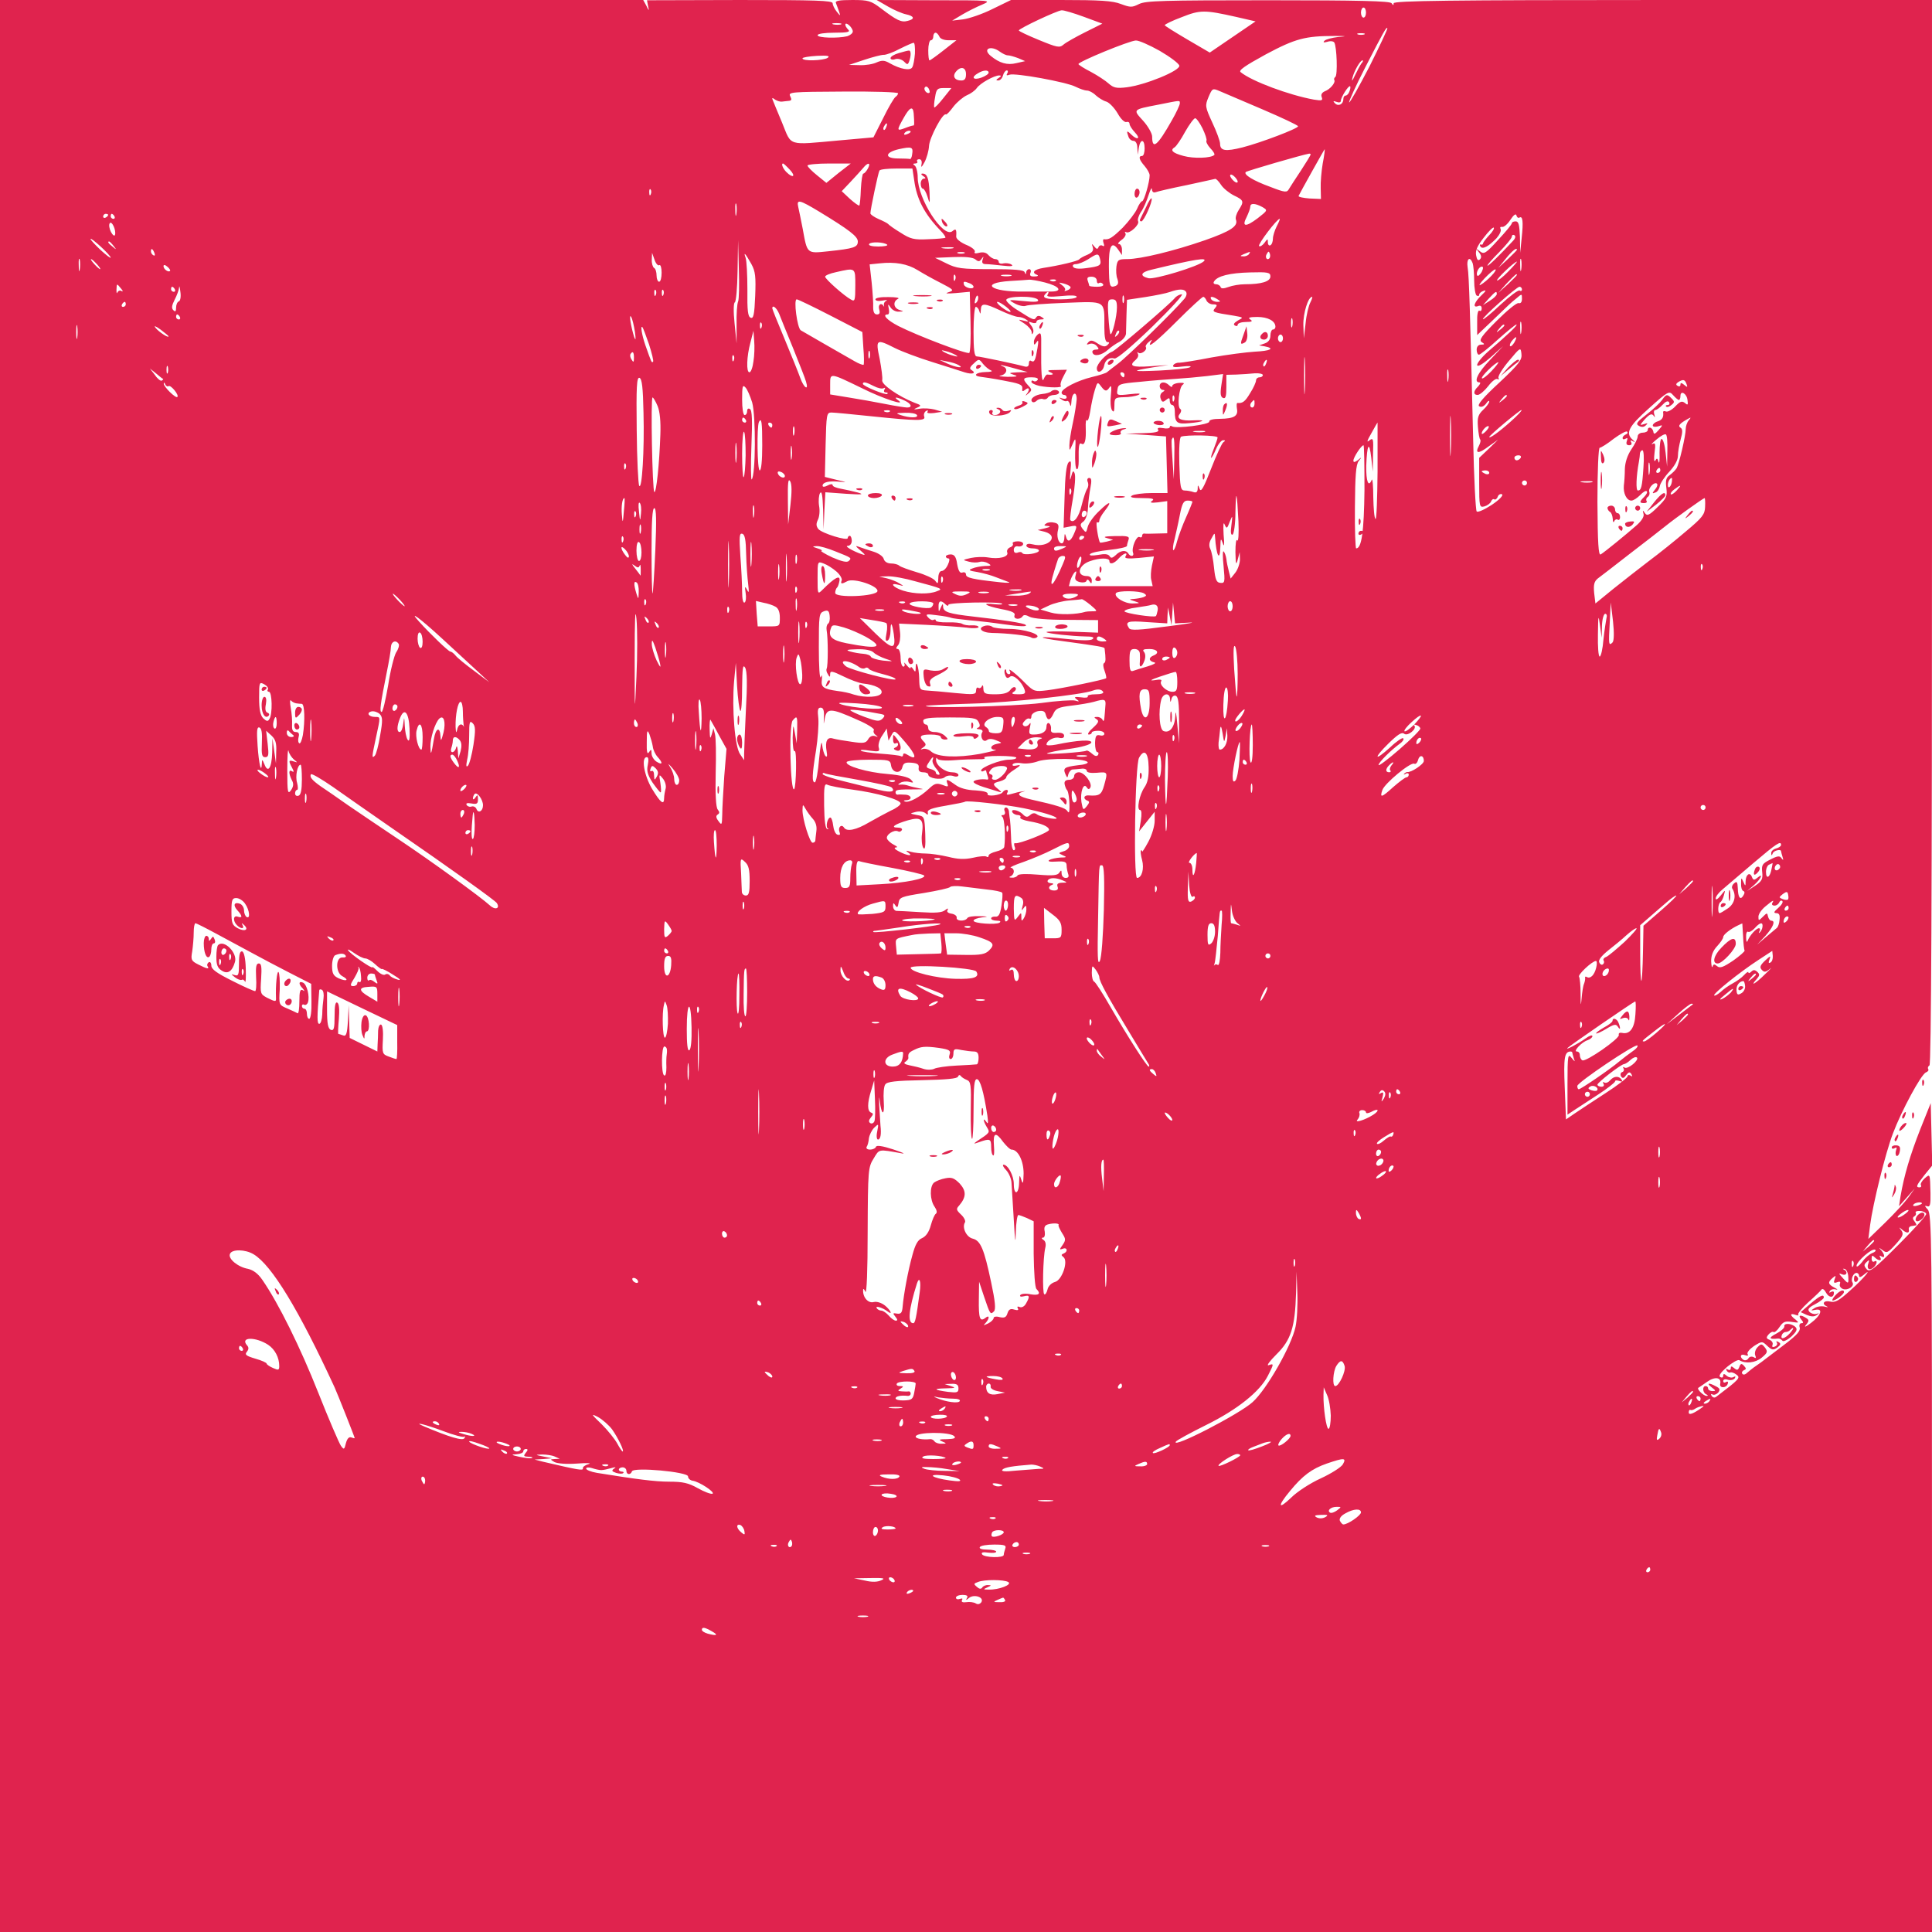 <?xml version="1.0" standalone="no"?>
<!DOCTYPE svg PUBLIC "-//W3C//DTD SVG 20010904//EN"
 "http://www.w3.org/TR/2001/REC-SVG-20010904/DTD/svg10.dtd">
<svg version="1.0" xmlns="http://www.w3.org/2000/svg"
 width="768pt" height="768pt" viewBox="0 0 768 768"
 preserveAspectRatio="xMidYMid meet">

<g transform="translate(0,768) scale(0.1,-0.1)"
fill="#E0234E" stroke="none">
<path d="M0 3840 l0 -3840 3840 0 3840 0 0 1427 c0 1326 -1 1428 -17 1445 -13
14 -13 17 -2 13 11 -4 14 6 13 52 -2 79 -1 78 -24 58 -11 -10 -17 -22 -14 -26
3 -5 0 -9 -5 -9 -17 0 -13 8 19 49 l31 38 -3 124 -3 124 -42 -105 c-40 -102
-64 -183 -78 -265 l-6 -40 31 35 31 35 -25 -35 c-14 -19 -55 -64 -92 -100
l-67 -65 7 55 c11 84 61 287 91 365 33 88 112 235 131 242 8 3 12 9 9 13 -3 5
-1 11 5 15 7 4 10 699 10 2121 l0 2114 -1070 0 c-846 0 -1070 -3 -1070 -13 0
-9 -2 -9 -8 0 -5 9 -129 12 -491 12 -419 0 -487 -2 -513 -15 -28 -14 -34 -14
-72 0 -33 13 -83 16 -239 16 l-198 0 -74 -36 c-40 -20 -93 -38 -117 -41 l-43
-5 40 24 c22 13 58 31 80 40 39 17 34 17 -190 17 l-230 1 45 -26 c24 -14 57
-28 72 -31 33 -7 36 -19 6 -26 -25 -7 -43 2 -105 49 -41 31 -50 34 -115 34
-52 0 -69 -3 -65 -12 3 -7 8 -22 12 -33 7 -20 6 -20 -9 -1 -9 11 -16 26 -16
33 0 11 -67 13 -369 13 l-369 -1 4 -22 c5 -22 4 -22 -7 1 l-12 22 -1279 0
-1278 0 0 -3840z m5430 3790 c0 -11 -4 -20 -10 -20 -5 0 -10 9 -10 20 0 11 5
20 10 20 6 0 10 -9 10 -20z m-1121 -17 l73 -27 -68 -34 c-38 -19 -77 -41 -86
-49 -16 -14 -25 -12 -98 18 -44 18 -80 35 -80 38 1 8 152 79 170 80 8 1 48
-11 89 -26z m604 0 l78 -18 -91 -62 -91 -62 -89 52 c-49 29 -90 54 -90 57 0 3
30 18 68 32 73 29 90 29 215 1z m-1570 -30 c-7 -2 -21 -2 -30 0 -10 3 -4 5 12
5 17 0 24 -2 18 -5z m47 -28 c0 -7 -10 -15 -22 -19 -37 -9 -118 -7 -118 4 0 6
29 10 67 10 52 0 64 3 55 12 -17 17 -15 33 3 18 8 -7 15 -18 15 -25z m2054
-139 c-42 -81 -78 -145 -81 -143 -2 3 26 65 64 139 76 148 84 161 88 156 2 -2
-30 -70 -71 -152z m-1710 119 c3 -9 18 -15 37 -15 l31 0 -51 -40 c-28 -22 -53
-40 -56 -40 -3 0 -5 18 -5 40 0 22 5 40 10 40 6 0 10 7 10 15 0 8 4 15 9 15 5
0 11 -7 15 -15z m1689 8 c-7 -2 -19 -2 -25 0 -7 3 -2 5 12 5 14 0 19 -2 13 -5z
m-103 -10 c-25 -3 -49 -9 -55 -15 -7 -7 -3 -8 12 -4 12 4 24 2 27 -3 10 -16
14 -131 4 -137 -4 -3 -6 -8 -4 -12 6 -10 -16 -37 -38 -45 -11 -5 -16 -13 -12
-23 5 -14 1 -15 -31 -10 -99 18 -247 73 -291 109 -10 7 16 25 100 71 118 63
157 73 273 73 49 0 52 -1 15 -4z m-710 -55 c41 -24 76 -50 78 -59 4 -20 -136
-77 -209 -86 -41 -5 -53 -2 -72 15 -12 11 -44 32 -70 46 -26 13 -49 28 -50 31
-3 9 202 93 228 94 11 1 54 -18 95 -41z m-973 -11 c-2 -23 -6 -48 -11 -55 -8
-14 -47 -7 -88 16 -22 13 -32 13 -53 4 -14 -7 -45 -12 -68 -11 l-42 1 60 20
c33 11 68 20 77 20 9 -1 39 10 65 24 26 13 51 24 55 24 4 0 6 -19 5 -43z m337
8 c11 -8 25 -15 32 -15 7 0 25 -5 41 -11 l28 -12 -35 -8 c-36 -9 -67 0 -102
29 -34 28 1 43 36 17z m-684 -25 c-17 -11 -100 -14 -100 -2 0 4 26 8 58 10 41
2 53 0 42 -8z m2122 -22 c-5 -7 -17 -29 -26 -48 -10 -22 -14 -26 -10 -10 7 28
31 70 40 70 4 0 2 -6 -4 -12z m-1572 -43 c0 -18 -5 -25 -19 -25 -26 0 -36 17
-21 35 19 23 40 18 40 -10z m90 6 c0 -5 -13 -14 -30 -20 -32 -11 -41 2 -12 18
21 13 42 14 42 2z m74 -3 c-5 -8 -2 -9 9 -5 22 8 226 -29 263 -48 16 -8 36
-15 45 -15 8 0 24 -8 35 -19 11 -10 30 -22 42 -25 12 -4 32 -25 45 -47 12 -22
28 -37 35 -34 6 2 12 -1 12 -7 0 -7 10 -22 22 -35 24 -25 9 -32 -16 -7 -17 17
-19 14 -10 -10 3 -9 12 -16 20 -16 8 0 15 -11 15 -27 l2 -28 4 28 c6 36 23 35
23 -3 0 -16 -4 -30 -10 -30 -16 0 -12 -15 10 -40 11 -13 20 -29 20 -37 0 -26
-22 -103 -30 -103 -4 0 -13 -13 -20 -30 -7 -16 -33 -50 -57 -75 -42 -41 -55
-49 -75 -46 -4 0 -4 -7 -1 -16 4 -10 2 -14 -4 -10 -6 4 -14 1 -16 -5 -4 -10
-8 -9 -17 2 -10 13 -11 12 -6 -3 4 -13 -2 -21 -22 -30 -15 -6 -29 -14 -32 -18
-5 -7 -82 -25 -142 -34 -38 -6 -49 -19 -25 -28 6 -3 2 -6 -10 -6 -16 -1 -21 3
-17 14 4 8 1 15 -5 15 -6 0 -11 -6 -12 -12 0 -10 -2 -10 -6 0 -3 9 -40 12
-135 12 -116 0 -136 3 -176 23 l-45 22 72 3 c47 2 78 -1 88 -9 12 -10 17 -10
25 2 8 11 9 11 4 -3 -4 -13 0 -18 13 -18 10 0 40 -3 67 -6 33 -4 44 -2 35 4
-7 5 -22 7 -32 5 -10 -3 -19 0 -19 6 0 6 -6 11 -14 11 -7 0 -19 7 -27 16 -8
10 -21 13 -37 9 -15 -4 -21 -2 -17 4 3 6 -12 19 -35 28 -23 10 -40 24 -39 33
2 28 -1 33 -15 21 -36 -30 -138 128 -138 214 0 22 -6 43 -12 47 -8 5 -7 8 2 8
7 0 11 4 8 8 -3 5 1 9 8 9 8 0 12 -8 9 -21 -3 -14 1 -11 12 9 9 17 17 46 18
65 2 33 55 133 67 125 3 -2 16 12 30 31 14 18 38 38 53 45 15 6 33 19 40 29
13 19 69 50 89 50 9 0 9 -3 -2 -10 -11 -7 -12 -10 -2 -10 8 0 16 9 19 20 3 11
10 20 15 20 5 0 6 -5 2 -12z m-309 -76 c-8 -8 -25 10 -19 20 4 6 9 5 15 -3 4
-7 6 -15 4 -17z m1669 4 c-3 -9 -10 -16 -15 -16 -5 0 -9 -6 -9 -14 0 -21 -20
-30 -33 -17 -9 9 -8 11 6 6 10 -4 17 -2 17 4 0 14 31 63 37 58 2 -2 1 -12 -3
-21z m-1614 -26 c-18 -23 -34 -39 -36 -37 -2 1 -1 20 3 40 5 33 9 37 35 37
l30 0 -32 -40z m1269 -45 c77 -33 141 -63 141 -67 0 -9 -147 -65 -221 -84 -68
-17 -89 -14 -89 15 0 10 -14 48 -31 84 -29 63 -29 67 -15 101 15 35 16 36 44
24 17 -7 93 -40 171 -73z m-1449 64 c0 -4 -5 -11 -10 -14 -6 -4 -28 -41 -49
-84 l-39 -77 -134 -12 c-211 -19 -190 -25 -229 70 -19 45 -36 87 -38 92 -3 8
0 8 10 0 8 -5 20 -9 27 -8 6 1 19 2 27 3 12 1 13 5 6 19 -8 16 5 17 210 18
120 1 219 -2 219 -7z m1120 -40 c0 -6 -14 -37 -32 -68 -57 -101 -78 -118 -78
-64 0 12 -16 41 -36 63 -41 45 -43 44 61 64 90 18 85 18 85 5z m-1058 -39 c3
-42 3 -50 -2 -49 -3 0 -17 -4 -32 -10 -34 -13 -34 -10 -6 40 24 43 37 49 40
19z m1148 -60 c11 -23 18 -44 16 -49 -3 -4 4 -18 15 -30 12 -12 19 -24 16 -27
-13 -13 -82 -15 -122 -4 -45 12 -55 23 -35 35 6 4 25 31 41 61 17 30 35 54 40
54 5 0 18 -18 29 -40z m-1257 5 c-3 -9 -8 -14 -10 -11 -3 3 -2 9 2 15 9 16 15
13 8 -4z m97 -19 c0 -2 -7 -7 -16 -10 -8 -3 -12 -2 -9 4 6 10 25 14 25 6z m6
-89 c-1 -12 -6 -21 -9 -19 -4 1 -25 2 -47 2 -55 0 -53 24 3 37 51 11 58 9 53
-20z m1632 -37 c-5 -30 -9 -74 -8 -98 l1 -43 -46 2 c-25 2 -44 6 -43 10 6 13
103 187 104 186 1 -1 -2 -27 -8 -57z m-48 36 c0 -3 -17 -31 -38 -63 -21 -32
-43 -65 -48 -74 -8 -15 -15 -15 -74 8 -69 25 -107 49 -98 59 5 5 226 69 251
73 4 1 7 -1 7 -3z m-2070 -61 c25 -27 12 -35 -14 -9 -14 14 -22 34 -13 34 2 0
14 -11 27 -25z m193 -13 l-48 -39 -37 30 c-21 17 -38 34 -38 39 0 4 39 8 86 8
l86 0 -49 -38z m117 18 c-6 -11 -14 -20 -18 -20 -4 0 -8 -28 -10 -62 -1 -34
-4 -63 -6 -65 -2 -2 -19 10 -37 26 l-33 31 35 37 c20 21 42 46 50 55 19 24 32
22 19 -2z m184 -46 c10 -76 41 -135 105 -201 13 -13 21 -26 19 -28 -2 -2 -32
-5 -68 -6 -57 -3 -71 1 -110 26 -25 15 -47 31 -50 35 -3 3 -20 12 -37 19 -18
8 -33 18 -33 23 0 15 31 162 36 170 3 5 34 8 68 8 l63 0 7 -46z m1286 -6 c0
-6 -7 -5 -15 2 -8 7 -15 17 -15 22 0 6 7 5 15 -2 8 -7 15 -17 15 -22z m-66
-13 c9 -14 33 -33 51 -42 40 -19 41 -24 19 -58 -9 -14 -14 -31 -11 -38 10 -26
-21 -46 -123 -82 -124 -43 -256 -75 -309 -75 -35 0 -39 -3 -43 -29 -2 -16 -1
-39 4 -50 5 -16 3 -23 -8 -28 -23 -8 -25 -1 -26 77 -1 81 11 104 36 69 l16
-23 0 22 c0 12 -6 22 -12 22 -7 0 -2 7 10 16 12 8 19 20 16 26 -4 6 -3 8 3 5
13 -8 55 31 47 44 -3 5 2 22 12 37 10 14 23 45 30 67 7 22 13 32 13 23 1 -11
6 -15 15 -12 8 3 63 16 123 28 59 13 111 24 114 25 4 0 14 -10 23 -24z m-2267
-37 c-3 -8 -6 -5 -6 6 -1 11 2 17 5 13 3 -3 4 -12 1 -19z m340 -80 c-2 -13 -4
-5 -4 17 -1 22 1 32 4 23 2 -10 2 -28 0 -40z m329 11 c120 -73 154 -99 154
-119 0 -23 -15 -28 -118 -39 -85 -9 -83 -11 -101 89 -7 36 -15 75 -18 88 -7
31 5 28 83 -19z m1762 18 c22 -13 22 -13 -19 -45 -48 -36 -64 -34 -43 6 7 15
14 33 14 40 0 15 18 15 48 -1z m1022 -42 c13 8 16 -16 9 -80 l-6 -60 -1 63
c-2 48 -5 62 -17 62 -8 0 -15 -3 -15 -7 0 -5 -25 -35 -55 -67 -49 -54 -56 -58
-72 -45 -17 13 -17 13 -4 -4 10 -12 11 -21 4 -28 -7 -7 -12 -2 -15 15 -4 19 4
38 30 71 19 25 37 43 40 40 3 -3 -5 -17 -19 -31 -13 -14 -24 -29 -24 -32 0 -4
-4 -6 -8 -4 -5 1 -6 -2 -2 -8 8 -13 32 0 64 33 12 14 20 30 16 37 -3 6 -1 9 6
8 7 -2 22 11 33 28 13 20 22 26 24 18 2 -8 7 -12 12 -9z m-5610 11 c0 -3 -4
-8 -10 -11 -5 -3 -10 -1 -10 4 0 6 5 11 10 11 6 0 10 -2 10 -4z m25 -6 c3 -5
1 -10 -4 -10 -6 0 -11 5 -11 10 0 6 2 10 4 10 3 0 8 -4 11 -10z m4620 -40 c-8
-16 -15 -38 -15 -49 0 -11 -4 -23 -10 -26 -5 -3 -10 2 -10 11 0 16 -1 16 -14
-2 -8 -10 -17 -16 -21 -12 -6 6 71 108 82 108 2 0 -3 -13 -12 -30z m-4618 -34
c-2 -6 -9 -1 -16 12 -6 12 -9 28 -5 34 8 13 27 -28 21 -46z m5557 -24 c-53
-57 -98 -101 -101 -98 -2 2 19 26 47 54 27 28 50 55 50 62 0 6 5 8 10 5 6 -4
4 -13 -6 -23z m-5574 -66 c0 -4 -18 10 -40 30 -22 21 -40 40 -40 44 0 4 18
-10 40 -30 22 -20 40 -40 40 -44z m11 47 c13 -16 12 -17 -3 -4 -17 13 -22 21
-14 21 2 0 10 -8 17 -17z m2483 -222 c-4 -9 -7 -50 -6 -91 l0 -75 -8 80 c-5
47 -4 81 1 83 5 2 10 58 11 125 l2 122 3 -114 c2 -63 1 -122 -3 -130z m593
226 c3 -4 -13 -7 -36 -7 -25 0 -40 4 -36 10 6 10 60 8 72 -3z m261 -14 c-10
-2 -28 -2 -40 0 -13 2 -5 4 17 4 22 1 32 -1 23 -4z m-3174 -19 c3 -8 2 -12 -4
-9 -6 3 -10 10 -10 16 0 14 7 11 14 -7z m5416 13 c0 -2 -17 -19 -37 -38 l-37
-34 30 37 c25 31 44 46 44 35z m-2197 -14 c-7 -2 -19 -2 -25 0 -7 3 -2 5 12 5
14 0 19 -2 13 -5z m1132 -3 c-3 -5 -14 -10 -23 -9 -14 0 -13 2 3 9 27 11 27
11 20 0z m81 -17 c-10 -10 -19 5 -10 18 6 11 8 11 12 0 2 -7 1 -15 -2 -18z
m-2425 -27 c5 3 9 -11 9 -30 0 -20 -4 -36 -10 -36 -5 0 -10 11 -10 24 0 14 -4
28 -10 31 -5 3 -10 18 -9 33 l1 27 10 -28 c5 -15 14 -25 19 -21z m366 4 c16
-29 18 -51 15 -127 -3 -74 -7 -91 -18 -86 -11 4 -14 28 -13 112 0 58 -3 115
-7 126 -10 28 0 16 23 -25z m1386 20 c6 -25 0 -29 -56 -36 -28 -4 -47 -2 -51
5 -4 6 0 11 11 11 10 0 32 9 48 19 38 25 42 25 48 1z m-4056 -42 c-2 -13 -4
-5 -4 17 -1 22 1 32 4 23 2 -10 2 -28 0 -40z m5730 0 c-2 -13 -4 -5 -4 17 -1
22 1 32 4 23 2 -10 2 -28 0 -40z m-5662 22 c10 -11 16 -20 13 -20 -3 0 -13 9
-23 20 -10 11 -16 20 -13 20 3 0 13 -9 23 -20z m4400 11 c-21 -20 -195 -73
-220 -67 -36 9 -31 24 13 34 173 42 225 50 207 33z m1069 -7 c3 -9 6 -40 6
-69 0 -30 5 -57 10 -60 6 -3 10 -2 10 3 0 6 8 13 18 16 11 4 9 -1 -8 -17 -29
-27 -38 -52 -15 -44 9 4 15 1 15 -9 0 -8 -4 -13 -9 -9 -6 3 -10 -16 -9 -46 l0
-51 61 58 c76 73 68 66 95 88 22 19 22 19 22 -2 0 -13 -5 -19 -13 -17 -7 3
-46 -29 -87 -70 -61 -61 -72 -77 -60 -85 13 -8 12 -10 -2 -10 -11 0 -18 -8
-18 -20 0 -11 4 -20 9 -20 5 0 39 27 75 60 37 33 70 60 74 60 7 -1 -27 -34
-112 -107 -26 -23 -46 -48 -44 -55 3 -7 23 5 54 32 l49 44 -52 -55 c-49 -51
-67 -89 -42 -89 6 0 3 -7 -5 -16 -20 -19 -20 -34 -2 -34 8 0 27 16 42 35 14
19 31 32 37 28 5 -3 7 -1 4 4 -4 6 14 36 41 68 46 55 47 56 50 28 3 -23 -9
-40 -88 -114 -65 -60 -89 -89 -80 -94 8 -5 18 -1 27 10 7 11 13 14 13 9 0 -6
-11 -21 -24 -33 -20 -19 -24 -31 -21 -68 2 -25 6 -48 9 -50 3 -3 1 -14 -5 -25
-17 -32 -2 -33 38 -3 l38 27 -37 -36 -38 -36 0 -99 c0 -96 1 -99 21 -94 11 3
23 12 26 19 3 8 9 12 13 9 4 -3 11 2 14 11 3 8 11 12 17 9 6 -4 -11 -22 -41
-42 -29 -19 -56 -31 -60 -26 -4 4 -11 134 -14 288 -12 499 -16 649 -22 683 -5
33 9 45 20 16z m-2206 -28 c21 -13 62 -36 92 -51 52 -27 54 -29 30 -37 -16 -5
-6 -6 30 -3 l55 5 3 -119 c2 -66 -1 -121 -5 -124 -10 -6 -205 68 -282 107 -46
24 -66 46 -42 46 5 0 7 10 4 23 -4 19 -3 20 7 5 6 -10 21 -18 33 -17 21 1 21
1 2 7 -24 8 -26 34 -5 44 8 4 -9 7 -37 7 -30 1 -53 -3 -53 -9 0 -6 12 -8 28
-5 15 3 22 3 15 -1 -7 -3 -11 -11 -9 -17 1 -7 1 -9 -1 -4 -10 16 -24 6 -18
-13 4 -14 2 -20 -9 -20 -10 0 -15 9 -15 28 1 15 -2 59 -6 99 l-8 72 39 4 c62
7 112 -2 152 -27z m2347 -6 c-21 -22 -41 -37 -44 -35 -4 5 68 74 79 75 2 0
-13 -18 -35 -40z m-5319 3 c-7 -7 -26 7 -26 19 0 6 6 6 15 -2 9 -7 13 -15 11
-17z m5214 -4 c-7 -11 -14 -18 -17 -15 -8 8 5 36 17 36 7 0 7 -6 0 -21z
m-2490 -54 c0 -60 -2 -65 -17 -56 -28 15 -103 82 -103 91 0 5 19 13 43 18 79
18 77 19 77 -53z m2529 39 c-13 -14 -32 -30 -43 -36 -10 -6 -3 6 15 25 19 20
38 36 43 36 5 1 -1 -11 -15 -25z m-879 -3 c0 -20 -35 -31 -101 -31 -21 0 -50
-5 -66 -11 -19 -7 -29 -7 -31 0 -2 6 -10 11 -18 11 -9 0 -12 5 -8 11 13 22 63
34 143 36 72 2 81 0 81 -16z m-1253 -13 c-3 -8 -6 -5 -6 6 -1 11 2 17 5 13 3
-3 4 -12 1 -19z m221 15 c-10 -2 -26 -2 -35 0 -10 3 -2 5 17 5 19 0 27 -2 18
-5z m2012 4 c0 -2 -17 -19 -37 -38 l-38 -34 34 38 c33 34 41 42 41 34z m-1670
-23 c0 -8 4 -13 9 -9 5 3 12 1 16 -5 4 -6 -6 -10 -24 -10 -17 0 -31 2 -31 4 0
2 -3 11 -6 20 -4 12 0 16 15 16 12 0 21 -6 21 -16z m-206 -7 c59 -15 72 -36
24 -36 -18 0 -67 0 -110 0 -130 -2 -176 34 -53 42 33 2 67 4 75 5 8 1 37 -4
64 -11z m43 7 c-3 -3 -12 -4 -19 -1 -8 3 -5 6 6 6 11 1 17 -2 13 -5z m-343
-10 c9 -3 16 -10 16 -14 0 -12 -33 -5 -38 8 -4 14 0 15 22 6z m401 -14 c3 -4
-3 -11 -12 -14 -10 -4 -14 -4 -10 0 4 4 -1 13 -11 20 -15 12 -15 12 6 7 12 -3
24 -9 27 -13z m-3774 -7 c8 -9 9 -14 2 -10 -6 4 -13 1 -16 -5 -3 -7 -4 -3 -4
10 1 26 1 26 18 5z m230 -51 c-6 -2 -11 -13 -11 -25 0 -15 -3 -18 -11 -10 -8
8 -6 19 5 41 9 17 17 39 18 49 0 10 3 2 5 -17 3 -19 0 -36 -6 -38z m-16 48 c3
-5 1 -10 -4 -10 -6 0 -11 5 -11 10 0 6 2 10 4 10 3 0 8 -4 11 -10z m5355 -1
c0 -5 -4 -8 -9 -4 -6 3 -39 -22 -76 -56 -36 -34 -67 -60 -70 -58 -5 6 134 129
145 129 6 0 10 -5 10 -11z m-3443 -21 c-3 -8 -6 -5 -6 6 -1 11 2 17 5 13 3 -3
4 -12 1 -19z m30 0 c-3 -8 -6 -5 -6 6 -1 11 2 17 5 13 3 -3 4 -12 1 -19z
m2078 11 c4 -6 1 -18 -7 -27 -42 -50 -229 -232 -263 -257 -22 -17 -42 -32 -45
-35 -3 -3 -30 -12 -60 -19 -58 -14 -120 -46 -120 -62 0 -5 5 -9 10 -9 6 0 10
-4 10 -10 0 -5 -8 -7 -17 -4 -15 5 -15 4 -3 -4 8 -6 17 -9 21 -6 4 2 10 -4 12
-13 3 -12 5 -8 6 9 1 36 21 47 21 11 -1 -15 -7 -57 -15 -93 -8 -36 -14 -76
-14 -90 0 -24 0 -24 13 5 12 28 13 27 10 -32 -1 -35 1 -65 6 -68 5 -3 8 12 8
32 -1 59 1 75 11 69 13 -8 19 14 17 62 -1 23 1 37 5 31 3 -6 9 11 13 37 4 27
12 64 18 83 10 33 11 34 25 15 16 -21 22 -22 35 -2 6 8 7 -3 4 -32 -3 -25 -1
-52 4 -60 7 -11 10 -7 10 18 0 30 2 32 38 33 20 0 46 4 57 9 13 6 2 7 -33 3
-52 -6 -54 -5 -50 18 3 22 8 24 88 31 47 5 112 10 145 12 33 2 88 7 123 11
l64 8 -7 -45 c-5 -34 -3 -46 7 -50 10 -4 13 6 13 43 l0 49 40 1 c22 1 55 3 73
5 17 1 32 -2 32 -7 0 -5 -6 -9 -13 -9 -8 0 -14 -6 -14 -12 0 -7 -10 -30 -23
-50 -20 -34 -30 -42 -51 -40 -3 1 -4 -9 -2 -22 6 -30 -11 -40 -67 -41 -27 0
-44 -4 -43 -11 2 -12 -131 -29 -148 -19 -5 4 -9 2 -9 -3 0 -5 -12 -7 -26 -4
-19 3 -25 1 -20 -7 5 -8 -13 -12 -61 -13 l-68 -2 80 -5 80 -6 3 -112 3 -113
-63 0 c-35 0 -70 -5 -78 -10 -11 -7 1 -10 40 -10 41 0 51 -3 40 -11 -11 -7 -5
-9 23 -6 l37 5 0 -64 0 -64 -42 -1 c-24 -1 -46 -1 -50 0 -5 0 -8 -4 -8 -10 0
-5 -5 -7 -10 -4 -12 7 -33 -43 -26 -62 6 -15 -10 -18 -19 -3 -9 15 -32 12 -50
-7 -13 -12 -19 -13 -24 -4 -6 9 -20 10 -46 5 -25 -4 -36 -3 -32 3 4 6 38 13
77 17 38 4 70 11 70 16 0 5 3 15 6 24 5 14 -3 16 -52 15 -41 -1 -52 -3 -34 -8
l25 -7 -25 -7 c-13 -3 -25 -5 -27 -4 -7 8 -19 86 -12 81 5 -3 9 0 9 6 0 7 9
23 20 37 33 42 23 44 -19 3 -22 -20 -43 -49 -47 -64 -6 -25 -7 -25 -20 -9 -11
15 -11 20 3 30 9 7 17 30 18 55 1 24 6 60 10 81 5 26 4 37 -5 37 -7 0 -10 -7
-6 -16 4 -9 2 -22 -3 -28 -4 -6 -14 -35 -21 -64 -11 -47 -31 -74 -45 -60 -3 2
2 41 10 86 8 46 11 90 7 100 -5 13 -8 11 -14 -13 -5 -20 -6 -14 -3 20 4 39 3
47 -7 37 -9 -9 -14 -55 -16 -136 l-4 -124 26 5 c29 6 30 4 14 -32 -13 -29 -25
-32 -31 -7 -4 13 -5 11 -6 -5 0 -13 -5 -23 -10 -23 -14 0 -22 29 -15 54 4 18
1 25 -14 28 -11 3 -26 2 -33 -3 -11 -7 -9 -9 6 -10 13 -1 10 -4 -10 -9 l-30
-7 28 -7 c60 -17 14 -66 -48 -50 -15 4 -25 2 -25 -5 0 -6 11 -11 25 -11 14 0
25 -4 25 -9 0 -11 -59 -20 -66 -10 -2 5 -11 6 -19 2 -10 -3 -15 1 -15 11 0 10
7 16 16 14 10 -2 19 2 21 8 2 7 -7 12 -21 12 -14 0 -23 -4 -20 -9 3 -5 -2 -12
-11 -15 -9 -4 -14 -13 -11 -20 7 -18 -33 -28 -77 -20 -17 3 -48 2 -67 -2 -35
-8 -35 -8 -8 -15 14 -4 33 -4 42 -1 8 3 23 1 33 -5 16 -9 14 -11 -12 -11 -16
-1 -39 -5 -50 -10 -17 -6 -13 -9 20 -14 22 -4 56 -13 75 -21 19 -7 42 -16 50
-19 8 -3 -6 -4 -32 -1 -112 12 -138 18 -138 31 0 7 -6 11 -14 8 -10 -4 -16 6
-21 33 -4 29 -11 39 -26 39 -10 0 -19 -4 -19 -8 0 -4 4 -8 10 -8 6 0 5 -10 -2
-25 -6 -14 -17 -25 -25 -25 -7 0 -13 -11 -13 -27 -1 -25 -2 -26 -13 -11 -7 9
-40 24 -72 33 -33 10 -64 21 -70 26 -5 5 -20 9 -33 9 -14 0 -26 7 -29 18 -2
10 -21 23 -41 29 -20 6 -46 15 -57 19 -16 6 -15 3 5 -14 21 -18 22 -21 5 -15
-37 13 -70 33 -55 33 9 0 16 9 16 20 0 11 -4 20 -8 20 -4 0 -8 -4 -8 -9 0 -13
-103 19 -117 36 -9 12 -9 21 -2 36 6 11 9 36 5 56 -3 20 -1 43 4 51 7 10 10
-10 12 -65 l2 -80 3 74 4 74 82 -6 c64 -4 74 -3 47 5 -19 5 -50 12 -67 15 -18
3 -33 9 -33 14 0 6 -9 5 -20 -1 -11 -6 -20 -7 -20 -1 0 14 25 20 67 16 32 -3
31 -2 -10 7 l-48 12 3 128 c3 120 4 128 23 128 11 0 83 -7 160 -15 183 -19
216 -19 209 -1 -3 8 0 17 7 22 7 4 10 3 6 -3 -4 -6 7 -7 26 -5 l32 5 -30 9
c-16 4 -43 6 -60 3 -23 -4 -26 -3 -10 4 19 8 18 10 -10 20 -63 25 -133 73
-128 90 2 9 -3 46 -10 84 -17 79 -14 81 61 43 26 -13 92 -38 147 -55 55 -17
113 -36 129 -41 31 -10 49 -4 28 9 -9 5 -7 12 9 26 20 19 21 19 37 -2 9 -11
24 -23 32 -26 8 -3 -2 -6 -22 -6 -38 -1 -53 -15 -20 -19 9 -1 51 -7 92 -15 60
-11 75 -16 74 -30 -2 -14 1 -15 12 -6 16 13 19 -1 4 -19 -5 -7 -2 -5 7 3 16
13 16 16 0 33 -24 26 -21 32 14 32 18 0 28 -4 24 -10 -4 -6 -11 -8 -16 -5 -5
4 -9 2 -9 -3 0 -5 14 -12 31 -16 41 -8 94 -8 86 0 -3 4 0 19 9 35 l15 29 -43
-1 c-33 0 -38 -2 -23 -9 17 -7 12 -12 -12 -9 -4 0 -10 -8 -14 -18 -8 -19 -11
28 -10 131 1 51 -1 57 -14 46 -8 -7 -15 -20 -15 -29 0 -14 2 -14 11 -1 7 11 8
4 3 -25 -8 -48 -12 -57 -25 -50 -5 4 -9 -1 -9 -10 0 -11 -6 -15 -17 -12 -36
10 -178 40 -190 40 -10 0 -13 27 -13 99 0 54 4 98 9 98 5 0 12 -8 14 -17 4
-14 5 -12 6 5 1 28 13 28 79 -3 30 -14 61 -25 70 -25 10 0 24 -5 32 -11 12 -8
9 -9 -10 -4 -25 6 -25 6 3 -12 15 -10 27 -24 28 -33 0 -11 2 -11 6 -2 3 7 -1
20 -9 29 -11 15 -11 16 5 10 9 -3 17 -2 17 3 0 6 8 10 18 10 14 0 15 2 2 10
-9 6 -17 5 -21 -2 -8 -12 -10 -12 -71 27 -27 16 -48 36 -48 42 0 17 116 18
126 1 5 -8 -10 -10 -57 -5 -62 6 -63 6 -36 -9 16 -9 36 -13 44 -10 8 4 80 9
158 12 164 6 155 12 155 -98 0 -38 4 -58 12 -58 9 0 9 -3 1 -11 -9 -9 -19 -8
-39 5 -21 14 -29 15 -38 5 -8 -9 -7 -11 6 -6 9 3 22 -1 28 -9 10 -11 9 -14 -5
-14 -9 0 -15 -6 -12 -12 5 -17 37 -11 62 12 11 10 31 24 45 31 14 8 25 22 26
32 0 9 1 44 2 76 l2 59 73 11 c39 6 83 15 97 20 36 13 58 13 65 0z m-551 -11
c-5 -8 9 -9 54 -5 39 4 62 3 62 -3 0 -6 -29 -10 -65 -10 -60 0 -75 6 -58 23
10 11 15 8 7 -5z m1786 3 c0 -5 -12 -17 -27 -26 l-28 -18 24 27 c26 28 31 31
31 17z m-2068 -33 c-8 -8 -9 -4 -5 13 4 13 8 18 11 10 2 -7 -1 -18 -6 -23z
m585 0 c-3 -7 -5 -2 -5 12 0 14 2 19 5 13 2 -7 2 -19 0 -25z m329 7 c4 -8 15
-15 26 -15 17 0 18 -3 8 -15 -13 -15 -10 -17 75 -30 39 -7 39 -7 16 -19 -15
-9 -20 -16 -12 -20 6 -4 11 -2 11 3 0 6 15 11 33 11 24 0 28 3 17 10 -11 7 -3
10 28 10 42 0 72 -16 72 -39 0 -6 -4 -11 -10 -11 -5 0 -10 -11 -10 -24 0 -16
-8 -26 -22 -31 l-23 -8 23 -4 c41 -8 23 -18 -40 -21 -33 -2 -111 -12 -172 -23
-61 -12 -119 -21 -128 -21 -10 1 -21 -4 -24 -10 -5 -8 7 -9 37 -5 26 3 38 2
29 -3 -9 -5 -63 -10 -120 -13 -113 -5 -118 -2 -25 13 l60 9 -72 -5 c-73 -5
-88 1 -58 26 8 7 12 17 8 24 -3 6 -3 8 2 4 10 -9 37 11 30 22 -3 4 3 14 12 21
12 10 14 10 9 2 -20 -34 18 -4 104 82 52 52 99 95 103 95 4 0 10 -7 13 -15z
m44 5 c13 -8 13 -10 -2 -10 -9 0 -20 5 -23 10 -8 13 5 13 25 0z m369 -12 c-7
-13 -16 -50 -19 -83 l-7 -60 -2 53 c-1 47 19 112 35 112 2 0 -1 -10 -7 -22z
m-1907 -53 l126 -65 4 -63 c3 -34 3 -64 1 -67 -2 -2 -19 4 -36 14 -18 10 -70
40 -117 67 -47 27 -90 52 -97 56 -14 10 -29 123 -16 123 5 0 65 -29 135 -65z
m1138 33 c0 -36 -19 -113 -26 -106 -2 3 -6 35 -8 71 -4 61 -2 67 15 67 15 0
19 -7 19 -32z m-3940 12 c0 -5 -5 -10 -11 -10 -5 0 -7 5 -4 10 3 6 8 10 11 10
2 0 4 -4 4 -10z m3500 -10 c14 -11 21 -20 15 -20 -5 0 -21 9 -35 20 -14 11
-20 20 -15 20 6 0 21 -9 35 -20z m-903 -27 c6 -16 31 -77 56 -138 24 -60 48
-120 51 -132 12 -39 -9 -25 -23 15 -7 20 -35 89 -62 154 -27 64 -49 119 -49
122 0 16 17 3 27 -21z m-2382 -13 c3 -5 1 -10 -4 -10 -6 0 -11 5 -11 10 0 6 2
10 4 10 3 0 8 -4 11 -10z m1809 -60 c4 -30 3 -36 -3 -20 -13 41 -22 97 -12 80
5 -8 11 -35 15 -60z m2613 23 c-3 -10 -5 -4 -5 12 0 17 2 24 5 18 2 -7 2 -21
0 -30z m910 -25 c-2 -13 -4 -5 -4 17 -1 22 1 32 4 23 2 -10 2 -28 0 -40z
m-5740 -20 c-2 -13 -4 -3 -4 22 0 25 2 35 4 23 2 -13 2 -33 0 -45z m2720 40
c-3 -8 -6 -5 -6 6 -1 11 2 17 5 13 3 -3 4 -12 1 -19z m-2357 -35 c0 -8 -38 17
-51 33 -9 11 -2 9 19 -6 17 -13 32 -25 32 -27z m5310 43 c0 -2 -8 -10 -17 -17
-16 -13 -17 -12 -4 4 13 16 21 21 21 13z m-3400 -75 c11 -35 19 -66 16 -69 -6
-5 -6 -4 -31 67 -14 41 -20 80 -11 70 2 -2 14 -33 26 -68z m1861 36 c-10 -9
-11 -8 -5 6 3 10 9 15 12 12 3 -3 0 -11 -7 -18z m-1446 -104 c-3 -24 -10 -43
-16 -43 -13 0 -11 63 4 118 l12 47 3 -40 c2 -22 1 -59 -3 -82z m2105 92 c0 -8
-4 -15 -10 -15 -5 0 -10 7 -10 15 0 8 5 15 10 15 6 0 10 -7 10 -15z m920 -16
c-7 -11 -14 -18 -17 -15 -3 3 0 12 7 21 18 21 23 19 10 -6z m-833 -191 c-2
-35 -3 -9 -3 57 0 66 1 94 3 63 2 -32 2 -86 0 -120z m-1730 130 c-3 -7 -5 -2
-5 12 0 14 2 19 5 13 2 -7 2 -19 0 -25z m343 10 c10 -6 7 -7 -10 -2 -14 3 -32
11 -40 16 -10 6 -7 7 10 2 14 -3 32 -11 40 -16z m-1280 -10 c0 -18 -2 -20 -9
-8 -6 8 -7 18 -5 22 9 14 14 9 14 -14z m397 -10 c-3 -8 -6 -5 -6 6 -1 11 2 17
5 13 3 -3 4 -12 1 -19z m893 -19 c27 -15 -11 -10 -45 6 l-30 14 30 -6 c17 -3
37 -9 45 -14z m1223 6 c-3 -9 -8 -14 -10 -11 -3 3 -2 9 2 15 9 16 15 13 8 -4z
m896 -30 c-18 -19 -35 -32 -38 -29 -6 6 54 64 65 64 3 0 -9 -16 -27 -35z
m-5262 -7 c-3 -7 -5 -2 -5 12 0 14 2 19 5 13 2 -7 2 -19 0 -25z m3368 17 l50
-14 -40 -1 c-35 -2 -37 -3 -15 -10 19 -6 14 -8 -25 -8 -27 1 -40 3 -27 5 24 5
30 28 10 36 -24 10 -3 6 47 -8z m1722 -47 c-2 -13 -4 -5 -4 17 -1 22 1 32 4
23 2 -10 2 -28 0 -40z m-5109 6 c2 -1 0 -4 -5 -7 -4 -3 -17 7 -27 22 l-20 26
25 -20 c13 -11 25 -21 27 -21z m3822 16 c0 -5 -2 -10 -4 -10 -3 0 -8 5 -11 10
-3 6 -1 10 4 10 6 0 11 -4 11 -10z m-1042 -54 c82 -41 178 -72 142 -47 -20 14
-7 14 25 -1 27 -12 34 -28 11 -28 -8 0 -47 6 -87 14 -41 8 -107 20 -146 26
l-73 12 0 40 c0 47 -2 47 128 -16z m-870 -97 c4 -148 -6 -308 -17 -290 -4 6
-9 106 -10 222 -2 172 0 210 11 207 10 -4 14 -39 16 -139z m4146 115 c5 -14 4
-15 -9 -4 -11 9 -15 9 -15 1 0 -7 -5 -9 -11 -5 -8 4 -7 9 2 15 20 12 26 11 33
-7z m-6034 -9 c9 6 43 -36 35 -43 -6 -7 -55 41 -54 53 0 6 3 4 6 -3 2 -6 9
-10 13 -7z m2804 0 c15 -8 33 -12 39 -8 6 3 7 1 3 -5 -4 -7 -2 -12 5 -12 7 0
10 -3 6 -6 -6 -6 -97 31 -97 40 0 10 13 7 44 -9z m-484 -65 c15 -54 14 -290
-2 -306 -3 -3 -4 57 -1 134 4 99 3 141 -6 146 -6 4 -11 1 -11 -8 0 -9 -4 -16
-10 -16 -6 0 -10 27 -10 62 0 53 2 60 13 48 8 -8 19 -35 27 -60z m3684 10 c3
0 6 7 6 16 0 24 25 10 28 -16 3 -20 1 -22 -10 -12 -12 9 -19 7 -38 -13 -13
-14 -30 -23 -37 -21 -7 3 -12 2 -12 -2 3 -20 -3 -31 -21 -37 -11 -3 -20 -11
-20 -16 0 -6 9 -7 21 -4 20 7 20 6 2 -15 -15 -17 -19 -18 -21 -5 -4 17 -22 21
-22 5 0 -5 -9 -10 -20 -10 -11 0 -20 -7 -20 -15 0 -8 -11 -31 -25 -51 -16 -24
-25 -52 -26 -78 0 -23 -2 -52 -4 -66 -3 -31 11 -60 30 -60 8 0 23 10 35 22 11
12 23 19 26 15 4 -3 -1 -13 -10 -22 -20 -20 -20 -25 0 -25 8 0 13 4 9 9 -3 5
0 13 6 16 5 4 8 13 5 20 -5 15 21 42 31 32 3 -4 0 -14 -8 -23 -12 -15 -12 -17
1 -12 8 2 16 14 18 26 2 11 19 37 38 57 21 23 34 46 34 63 0 15 5 44 11 66 8
28 8 41 -1 46 -11 7 -3 17 30 35 12 7 13 6 3 -6 -7 -8 -12 -24 -12 -34 0 -27
-26 -138 -36 -156 -5 -8 -17 -20 -28 -28 -14 -10 -17 -21 -13 -51 4 -33 1 -41
-35 -76 -33 -33 -42 -36 -50 -24 -9 13 -10 13 -6 -2 4 -10 -6 -27 -26 -45 -43
-38 -129 -108 -144 -117 -9 -5 -12 44 -13 209 0 125 4 215 9 215 5 0 31 16 56
36 26 19 50 32 53 28 4 -4 1 -9 -5 -11 -7 -3 -13 -9 -13 -14 0 -6 5 -7 12 -3
8 5 9 2 5 -9 -4 -11 -1 -17 9 -17 9 0 12 5 8 12 -5 7 -2 9 7 4 10 -6 10 -4 -1
6 -30 26 -16 53 65 125 77 69 80 70 96 52 9 -10 19 -19 23 -19z m-684 16 c0
-2 -8 -10 -17 -17 -16 -13 -17 -12 -4 4 13 16 21 21 21 13z m-3376 -40 c9 -22
13 -61 11 -114 -4 -117 -16 -232 -24 -228 -8 5 -15 376 -7 376 3 0 12 -15 20
-34z m2373 9 c0 -8 -4 -15 -9 -15 -10 0 -11 14 -1 23 9 10 10 9 10 -8z m780
-192 c-2 -37 -3 -9 -3 62 0 72 1 102 3 68 2 -34 2 -93 0 -130z m-2230 161 c-3
-3 -12 -4 -19 -1 -8 3 -5 6 6 6 11 1 17 -2 13 -5z m2468 -40 c-47 -42 -85 -69
-85 -61 0 6 121 107 128 107 4 -1 -15 -21 -43 -46z m-2360 26 c7 -12 -29 -12
-65 0 -21 7 -19 8 17 9 23 1 45 -3 48 -9z m-680 -20 c3 -5 1 -10 -4 -10 -6 0
-11 5 -11 10 0 6 2 10 4 10 3 0 8 -4 11 -10z m65 -100 c0 -62 -4 -100 -10
-100 -10 0 -12 175 -3 193 10 18 13 0 13 -93z m40 80 c0 -5 -2 -10 -4 -10 -3
0 -8 5 -11 10 -3 6 -1 10 4 10 6 0 11 -4 11 -10z m2406 -184 c-1 -107 -4 -192
-8 -189 -5 2 -8 41 -9 86 0 45 -3 76 -6 70 -13 -33 -23 -7 -22 55 3 86 12 102
20 32 l6 -55 1 69 c2 63 1 67 -15 55 -11 -10 -9 -1 8 28 13 24 24 43 25 43 0
0 0 -87 0 -194z m-2319 147 c-3 -10 -5 -4 -5 12 0 17 2 24 5 18 2 -7 2 -21 0
-30z m2749 12 c-9 -9 -16 -13 -16 -8 0 12 22 34 28 28 2 -2 -3 -11 -12 -20z
m-2942 -95 c-1 -44 -4 -84 -8 -87 -3 -4 -6 38 -6 93 0 54 4 94 8 87 4 -6 6
-48 6 -93z m1824 93 c-10 -2 -28 -2 -40 0 -13 2 -5 4 17 4 22 1 32 -1 23 -4z
m1840 -76 l-1 -62 -6 55 c-3 30 -10 55 -16 55 -5 0 -8 -25 -8 -55 1 -30 -1
-46 -4 -36 -4 15 -7 16 -13 5 -5 -7 -6 6 -3 31 5 35 3 42 -8 35 -8 -4 -1 4 16
18 16 14 33 23 37 20 5 -2 7 -32 6 -66z m-1788 54 c0 -5 -7 -25 -15 -45 -8
-20 -13 -36 -10 -36 2 0 11 16 19 35 8 19 21 35 28 35 9 0 10 -2 1 -8 -6 -4
-28 -52 -49 -106 -29 -75 -40 -94 -45 -80 -7 18 -8 18 -8 0 -1 -12 -6 -16 -17
-12 -9 3 -24 6 -34 6 -17 0 -19 11 -22 105 -2 64 1 107 7 109 20 8 145 6 145
-3z m-1913 -93 c-2 -18 -4 -4 -4 32 0 36 2 50 4 33 2 -18 2 -48 0 -65z m1741
10 l-2 -83 -5 75 c-3 41 -5 78 -3 83 9 21 12 -1 10 -75z m-1521 0 c-2 -13 -4
-3 -4 22 0 25 2 35 4 23 2 -13 2 -33 0 -45z m2277 -126 c-2 -164 -11 -232 -33
-232 -3 0 -6 74 -5 165 1 125 4 168 15 182 13 16 12 17 -3 4 -13 -9 -18 -10
-18 -2 0 13 31 60 40 61 3 0 4 -80 4 -178z m1109 91 c-5 -79 -9 -93 -22 -93
-9 0 -7 56 4 115 2 11 4 26 4 33 1 6 5 12 10 12 5 0 7 -30 4 -67z m-488 37
c-3 -5 -10 -10 -16 -10 -5 0 -9 5 -9 10 0 6 7 10 16 10 8 0 12 -4 9 -10z m512
-62 c-2 -13 -4 -5 -4 17 -1 22 1 32 4 23 2 -10 2 -28 0 -40z m-4070 20 c-3 -8
-6 -5 -6 6 -1 11 2 17 5 13 3 -3 4 -12 1 -19z m4113 -8 c0 -5 -5 -10 -11 -10
-5 0 -7 5 -4 10 3 6 8 10 11 10 2 0 4 -4 4 -10z m-3480 -22 c0 -13 -23 -5 -28
10 -2 7 2 10 12 6 9 -3 16 -11 16 -16z m2800 12 c0 -5 -7 -7 -15 -4 -8 4 -15
8 -15 10 0 2 7 4 15 4 8 0 15 -4 15 -10z m-2778 -128 l-9 -77 -1 95 c-1 70 1
90 9 77 7 -12 7 -43 1 -95z m3504 93 c-3 -20 -16 -31 -16 -13 0 13 8 28 16 28
1 0 1 -7 0 -15z m-576 -5 c0 -5 -4 -10 -10 -10 -5 0 -10 5 -10 10 0 6 5 10 10
10 6 0 10 -4 10 -10z m258 3 c-10 -2 -28 -2 -40 0 -13 2 -5 4 17 4 22 1 32 -1
23 -4z m337 -33 c-10 -11 -21 -18 -23 -15 -3 3 3 12 14 20 27 20 30 18 9 -5z
m-2408 -12 c-3 -8 -6 -5 -6 6 -1 11 2 17 5 13 3 -3 4 -12 1 -19z m666 -111 c2
-48 0 -82 -5 -75 -4 7 -7 -13 -7 -47 1 -48 3 -54 9 -30 l8 30 1 -28 c0 -16 -8
-40 -18 -53 l-19 -24 -7 28 c-4 15 -9 38 -10 50 -2 13 -7 27 -11 30 -4 4 -4
-23 0 -60 6 -62 5 -67 -13 -65 -15 1 -20 12 -25 59 -3 33 -10 67 -15 76 -6 12
-5 26 5 42 12 23 13 23 14 5 5 -74 19 -101 21 -39 1 35 2 36 10 14 5 -17 7 -6
3 35 -2 38 -1 53 4 40 8 -18 10 -17 20 10 12 29 12 28 7 -13 -4 -28 -2 -41 5
-37 5 3 11 43 11 88 2 99 6 84 12 -36z m-2443 41 c-4 -49 -5 -50 -8 -14 -3 34
2 66 10 66 2 0 1 -24 -2 -52z m4298 17 c-1 -30 -11 -43 -77 -98 -42 -36 -107
-88 -146 -117 -38 -29 -102 -79 -142 -111 l-71 -58 -5 42 c-3 33 0 45 14 57
11 8 68 52 127 98 59 45 123 95 143 111 37 30 150 111 155 111 2 0 3 -16 2
-35z m-4230 -26 c-3 -33 -4 -33 -8 8 -3 23 -2 39 3 34 5 -5 7 -24 5 -42z
m2192 46 c0 -2 -11 -30 -25 -61 -14 -31 -30 -74 -36 -96 -5 -22 -13 -38 -15
-35 -3 3 -1 22 5 43 5 22 15 65 21 97 9 46 15 57 31 57 10 0 19 -2 19 -5z
m-1743 -57 c-2 -13 -4 -5 -4 17 -1 22 1 32 4 23 2 -10 2 -28 0 -40z m-392
-135 c-4 -93 -9 -170 -11 -172 -2 -2 -4 73 -4 167 0 117 3 172 11 172 8 0 9
-49 4 -167z m-78 135 c-3 -8 -6 -5 -6 6 -1 11 2 17 5 13 3 -3 4 -12 1 -19z
m1793 13 c0 -6 -4 -13 -10 -16 -5 -3 -10 1 -10 9 0 9 5 16 10 16 6 0 10 -4 10
-9z m-1773 -78 c-3 -10 -5 -4 -5 12 0 17 2 24 5 18 2 -7 2 -21 0 -30z m350
-200 c-1 -43 -3 -10 -3 72 0 83 2 118 3 78 2 -40 2 -107 0 -150z m69 115 c1
-42 5 -95 8 -119 4 -33 3 -39 -4 -24 -9 17 -10 14 -6 -12 3 -18 1 -35 -4 -38
-6 -4 -10 14 -10 43 0 27 -3 91 -7 142 -5 77 -4 92 8 88 10 -3 14 -25 15 -80z
m-489 50 c-3 -8 -6 -5 -6 6 -1 11 2 17 5 13 3 -3 4 -12 1 -19z m510 -90 c-2
-24 -4 -7 -4 37 0 44 2 63 4 43 2 -21 2 -57 0 -80z m1323 108 c0 -3 -4 -8 -10
-11 -5 -3 -10 -1 -10 4 0 6 5 11 10 11 6 0 10 -2 10 -4z m-1760 -62 c0 -19 -4
-34 -10 -34 -5 0 -10 18 -10 41 0 24 4 38 10 34 6 -3 10 -22 10 -41z m-50 -16
c-1 -8 -6 -6 -15 6 -20 26 -19 42 0 22 8 -8 15 -21 15 -28z m627 -91 c-2 -23
-3 -1 -3 48 0 50 1 68 3 42 2 -26 2 -67 0 -90z m194 111 c66 -26 65 -26 53
-38 -7 -7 -28 -2 -65 14 -30 14 -49 26 -44 26 6 1 -1 6 -15 10 -22 7 -23 8 -4
9 12 1 46 -9 75 -21z m904 12 c-27 -12 -35 -12 -35 0 0 6 12 10 28 9 24 0 25
-1 7 -9z m358 -7 c-13 -2 -35 -2 -50 0 -16 2 -5 4 22 4 28 0 40 -2 28 -4z
m-1416 -50 c-3 -10 -5 -4 -5 12 0 17 2 24 5 18 2 -7 2 -21 0 -30z m1307 25
c-5 -8 9 -10 53 -6 l60 6 -8 -37 c-4 -20 -6 -46 -2 -58 l5 -23 -167 0 -166 0
6 23 c4 12 12 27 17 32 7 7 8 3 4 -11 -5 -17 -1 -23 16 -28 13 -3 25 -1 27 5
2 7 7 6 12 -2 7 -11 9 -10 9 4 0 10 -8 17 -19 17 -44 0 -35 43 11 59 39 14 78
14 78 1 0 -16 19 -11 37 10 19 21 39 28 27 8z m-249 -30 c-38 -91 -60 -109
-34 -27 6 19 12 40 15 47 2 6 10 12 18 12 13 0 13 -4 1 -32z m70 2 c-4 -12 -9
-19 -12 -17 -3 3 -2 15 2 27 4 12 9 19 12 17 3 -3 2 -15 -2 -27z m-1198 -57
c-2 -16 -4 -5 -4 22 0 28 2 40 4 28 2 -13 2 -35 0 -50z m228 25 c14 -12 23
-28 21 -35 -6 -15 -1 -16 23 -3 26 13 123 -19 119 -40 -4 -21 -168 -28 -168
-7 0 7 3 17 7 21 4 3 8 16 10 27 4 25 -18 14 -67 -35 -20 -20 -20 -19 -20 47
0 66 0 66 24 57 14 -5 36 -19 51 -32z m-782 24 c2 7 4 0 4 -15 0 -15 0 -27 -1
-25 -1 2 -10 14 -21 28 -14 17 -15 21 -3 12 13 -10 17 -10 21 0z m4224 -14
c-3 -8 -6 -5 -6 6 -1 11 2 17 5 13 3 -3 4 -12 1 -19z m-2834 -5 c-7 -2 -19 -2
-25 0 -7 3 -2 5 12 5 14 0 19 -2 13 -5z m-294 -44 c109 -29 110 -30 86 -39
-30 -13 -90 -12 -135 2 -41 13 -57 34 -17 23 21 -6 21 -5 2 6 -10 7 -33 16
-50 20 l-30 7 34 1 c19 1 69 -8 110 -20z m108 -1 c-3 -8 -6 -5 -6 6 -1 11 2
17 5 13 3 -3 4 -12 1 -19z m-1208 -41 c-1 -31 -1 -31 -9 -7 -11 36 -11 52 0
45 6 -3 10 -21 9 -38z m628 1 c-3 -8 -6 -5 -6 6 -1 11 2 17 5 13 3 -3 4 -12 1
-19z m891 5 c-10 -2 -28 -2 -40 0 -13 2 -5 4 17 4 22 1 32 -1 23 -4z m-215
-15 c-17 -8 -29 -8 -45 0 -20 9 -18 11 22 11 40 0 42 -2 23 -11z m85 5 c-10
-2 -26 -2 -35 0 -10 3 -2 5 17 5 19 0 27 -2 18 -5z m162 -3 c-8 -5 -33 -9 -55
-8 l-40 1 45 7 c25 4 50 8 55 8 6 1 3 -3 -5 -8z m458 1 c11 -7 10 -10 -3 -15
-9 -3 -26 -6 -38 -7 -20 -1 -20 -2 3 -9 24 -8 23 -8 -7 -9 -33 -1 -76 26 -67
41 7 11 95 10 112 -1z m-2958 -26 c13 -14 21 -25 18 -25 -2 0 -15 11 -28 25
-13 14 -21 25 -18 25 2 0 15 -11 28 -25z m2690 15 c-20 -13 -47 -13 -55 0 -4
6 9 10 32 10 28 0 34 -3 23 -10z m-1113 -52 c-2 -13 -4 -5 -4 17 -1 22 1 32 4
23 2 -10 2 -28 0 -40z m-600 20 c-3 -8 -6 -5 -6 6 -1 11 2 17 5 13 3 -3 4 -12
1 -19z m1768 -3 c28 -24 29 -25 8 -25 -13 0 -25 -1 -28 -2 -35 -11 -105 -13
-138 -3 l-41 12 34 16 c19 9 55 18 80 20 25 2 47 4 50 5 3 1 19 -10 35 -23z
m-1805 -285 c-7 -154 -7 -153 -7 75 0 152 2 205 7 155 4 -41 4 -145 0 -230z
m553 278 c11 -6 17 -21 17 -43 0 -35 0 -35 -44 -35 l-44 0 -4 50 -3 51 30 -7
c17 -3 38 -10 48 -16z m514 16 c-3 -3 -12 -4 -19 -1 -8 3 -5 6 6 6 11 1 17 -2
13 -5z m113 -3 c0 -6 -4 -12 -9 -16 -14 -8 -91 6 -85 16 7 12 94 11 94 0z m48
-3 c7 -7 12 -8 12 -2 0 9 204 13 214 4 3 -3 -10 -4 -29 -2 -57 7 -40 -6 24
-19 44 -8 58 -15 54 -25 -6 -16 22 -19 32 -4 4 7 14 6 28 -2 14 -7 70 -12 147
-12 l125 -1 0 -25 0 -25 -105 4 c-58 2 -103 1 -100 -2 6 -6 102 -16 154 -17
28 0 37 -3 30 -10 -7 -7 -40 -7 -104 0 -119 13 -129 6 -13 -9 147 -20 163 -23
164 -29 5 -41 5 -54 -2 -58 -5 -2 -4 -16 2 -31 5 -14 8 -27 6 -29 -6 -6 -176
-41 -234 -48 -49 -6 -53 -5 -85 26 -41 42 -75 67 -64 51 4 -7 2 -13 -3 -13 -6
0 -11 5 -11 12 0 6 -2 9 -5 6 -3 -3 -3 -13 1 -22 4 -12 10 -14 19 -6 13 11 47
-20 58 -52 5 -15 1 -18 -26 -18 -24 0 -28 3 -17 10 8 5 11 13 6 17 -4 4 -13 0
-20 -10 -9 -12 -27 -17 -60 -17 -41 0 -46 3 -47 23 0 12 -3 16 -6 9 -2 -6 -9
-10 -14 -6 -5 3 -9 -2 -9 -12 0 -15 -9 -16 -82 -9 -46 5 -96 9 -113 10 -29 2
-30 4 -31 49 -1 44 -14 81 -14 40 0 -16 -2 -17 -10 -4 -5 8 -10 11 -10 6 0 -6
-7 -1 -16 10 -8 10 -13 13 -9 7 3 -7 1 -13 -4 -13 -6 0 -11 16 -11 35 0 19 -5
35 -11 35 -8 0 -8 5 1 15 7 8 10 31 8 50 l-4 36 110 -5 c61 -3 132 -8 159 -11
26 -4 47 -2 47 2 0 5 -12 8 -27 7 -16 -1 -32 2 -38 6 -5 4 -31 7 -58 6 -26 -1
-47 3 -47 7 0 5 -4 6 -9 3 -5 -3 -14 1 -22 10 -11 13 -7 14 37 8 27 -3 52 -8
55 -10 4 -2 37 -6 75 -10 38 -3 96 -10 129 -15 70 -10 101 -11 92 -3 -6 7 -92
20 -208 33 -97 11 -119 18 -120 39 0 14 -2 13 -9 -3 -8 -19 -9 -19 -9 3 -1 24
9 28 27 10z m1142 -8 c0 -11 -4 -20 -10 -20 -5 0 -10 9 -10 20 0 11 5 20 10
20 6 0 10 -9 10 -20z m-857 3 c-7 -2 -21 -2 -30 0 -10 3 -4 5 12 5 17 0 24 -2
18 -5z m87 -15 c0 -5 -10 -6 -22 -3 -36 11 -41 22 -8 17 16 -2 30 -9 30 -14z
m472 -4 c-2 -10 -5 -21 -7 -23 -7 -7 -125 11 -125 19 0 5 21 12 48 15 26 4 52
8 57 10 19 6 30 -2 27 -21z m126 -49 c31 2 -8 -5 -88 -15 -113 -15 -146 -17
-152 -7 -17 26 -6 30 72 24 l80 -5 1 31 2 32 7 -35 7 -35 3 45 3 45 4 -42 4
-41 57 3z m1682 -79 c-15 -15 -16 -8 -11 79 l4 80 9 -75 c5 -46 4 -78 -2 -84z
m-3513 122 c-3 -8 -6 -5 -6 6 -1 11 2 17 5 13 3 -3 4 -12 1 -19z m395 -47 c-5
-3 -8 -15 -6 -26 6 -31 6 -144 0 -153 -2 -4 -1 -14 5 -22 7 -13 9 -13 9 1 0
13 8 12 51 -9 28 -14 63 -27 79 -29 49 -5 80 -21 74 -38 -7 -17 -64 -20 -110
-6 -16 6 -45 12 -64 14 -57 8 -67 15 -63 45 2 19 1 22 -4 10 -5 -9 -8 44 -8
119 0 127 1 136 20 143 16 6 21 2 23 -18 2 -14 -1 -28 -6 -31z m221 52 c-7 -2
-21 -2 -30 0 -10 3 -4 5 12 5 17 0 24 -2 18 -5z m146 -9 c10 -9 -56 -3 -69 7
-11 7 -4 8 25 3 22 -4 42 -8 44 -10z m2709 -51 c1 26 7 47 13 47 6 0 8 -8 5
-17 -2 -10 -8 -48 -12 -85 -3 -38 -10 -68 -15 -68 -5 0 -8 39 -7 88 1 77 2 81
8 37 l7 -50 1 48z m-4610 -52 c53 -49 117 -108 142 -131 l45 -42 -60 45 c-34
25 -67 52 -74 61 -7 9 -17 16 -21 16 -7 0 -80 70 -124 119 -45 49 3 14 92 -68z
m820 64 c-3 -3 -9 2 -12 12 -6 14 -5 15 5 6 7 -7 10 -15 7 -18z m599 -72 c-2
-21 -4 -6 -4 32 0 39 2 55 4 38 2 -18 2 -50 0 -70z m346 70 c4 -2 5 -21 1 -40
-5 -26 -4 -34 5 -29 6 4 11 21 11 38 0 39 6 34 13 -13 9 -63 -5 -63 -72 2
l-63 62 49 -8 c26 -4 52 -9 56 -12z m-905 -18 c-3 -3 -9 2 -12 12 -6 14 -5 15
5 6 7 -7 10 -15 7 -18z m589 3 c-3 -8 -6 -5 -6 6 -1 11 2 17 5 13 3 -3 4 -12
1 -19z m234 -39 c76 -43 52 -51 -76 -26 -60 12 -75 27 -61 62 4 12 12 12 50 1
24 -7 63 -24 87 -37z m-1761 -20 c0 -18 -4 -28 -10 -24 -5 3 -10 20 -10 36 0
18 4 28 10 24 6 -3 10 -20 10 -36z m2710 11 c12 -8 11 -10 -7 -10 -13 0 -23 5
-23 10 0 13 11 13 30 0z m-1766 -99 c4 -18 0 -14 -14 14 -10 22 -19 51 -19 65
0 20 3 17 14 -14 7 -21 16 -50 19 -65z m23 32 c-2 -16 -4 -5 -4 22 0 28 2 40
4 28 2 -13 2 -35 0 -50z m-1062 47 c3 -5 -1 -20 -10 -33 -8 -13 -23 -72 -32
-131 -10 -58 -21 -106 -26 -106 -9 0 -5 31 20 155 9 44 17 90 17 103 1 22 20
30 31 12z m1532 -67 c-2 -16 -4 -3 -4 27 0 30 2 43 4 28 2 -16 2 -40 0 -55z
m1803 -52 c0 -52 -2 -92 -4 -90 -2 2 -6 51 -10 109 -4 72 -3 100 4 90 5 -8 10
-57 10 -109z m-240 84 c0 -8 -4 -17 -10 -20 -6 -4 -10 5 -10 20 0 15 4 24 10
20 6 -3 10 -12 10 -20z m-1207 1 c8 -8 30 -19 48 -25 33 -11 33 -11 -11 -7
-24 3 -46 10 -48 15 -2 6 -16 11 -30 12 -15 1 -38 5 -52 9 -20 6 -14 8 27 9
33 1 57 -4 66 -13z m1058 -3 c1 -10 1 -26 0 -35 -3 -25 8 -22 18 5 5 13 5 27
-1 35 -8 9 -3 12 21 12 32 0 42 -16 16 -26 -20 -8 -19 -22 3 -27 10 -2 0 -8
-26 -16 -24 -7 -50 -15 -58 -18 -11 -4 -14 5 -14 41 0 39 3 46 20 46 12 0 20
-7 21 -17z m-1342 -85 c1 -21 -3 -38 -8 -38 -12 0 -23 82 -14 106 6 17 8 17
14 -6 4 -14 7 -42 8 -62z m1461 68 c0 -2 -7 -6 -15 -10 -8 -3 -15 -1 -15 4 0
6 7 10 15 10 8 0 15 -2 15 -4z m-1233 -39 c7 -5 17 -6 22 -3 5 4 12 2 15 -3 3
-5 28 -14 56 -21 27 -7 50 -15 50 -20 0 -10 -179 37 -197 51 -36 30 13 26 54
-4z m-474 -173 c4 -4 7 37 7 92 1 78 3 95 12 80 8 -14 9 -65 3 -170 -4 -83 -7
-161 -7 -174 l0 -24 -16 24 c-21 29 -33 181 -24 288 l7 75 5 -92 c3 -50 9 -95
13 -99z m1737 116 c0 -33 -3 -40 -19 -40 -24 0 -54 28 -45 42 4 7 -5 8 -27 4
-22 -3 -14 2 21 14 30 10 58 19 63 19 4 1 7 -17 7 -39z m-3615 -31 c-4 -5 -1
-9 4 -9 13 0 15 -89 2 -108 -6 -11 -11 -10 -25 3 -11 12 -16 34 -16 81 0 62 1
64 20 54 11 -6 18 -15 15 -21z m3816 -44 c-5 -83 -20 -98 -18 -17 1 41 6 71
12 69 5 -2 8 -25 6 -52z m-496 35 c4 -6 -8 -10 -30 -10 -20 0 -34 -4 -31 -8 3
-5 -9 -7 -27 -4 -26 3 -29 1 -17 -8 12 -9 11 -10 -6 -5 -12 3 -74 -1 -138 -10
-103 -13 -467 -22 -455 -11 2 2 85 6 184 9 149 4 438 35 480 52 19 7 34 5 40
-5z m185 -45 c0 -62 -23 -78 -34 -24 -11 58 -8 79 14 79 18 0 20 -7 20 -55z
m178 38 c-10 -2 -26 -2 -35 0 -10 3 -2 5 17 5 19 0 27 -2 18 -5z m-97 -20 c1
-16 2 -17 6 -1 2 9 10 15 17 12 10 -4 13 -30 13 -97 l0 -92 -7 75 c-4 48 -7
60 -8 34 -2 -44 -22 -70 -47 -60 -16 6 -21 78 -9 124 7 26 33 30 35 5z m-1862
-78 c-1 -73 -6 -62 -11 23 -3 34 -1 57 4 50 4 -7 7 -40 7 -73z m-1611 59 c6
-1 17 -2 22 -2 11 -2 13 -67 4 -124 -4 -21 -10 -35 -14 -33 -5 3 -6 14 -3 25
4 14 0 20 -11 20 -12 0 -16 8 -15 28 1 15 -1 45 -5 67 -4 22 -4 36 1 30 4 -5
14 -10 21 -11z m3216 -11 c-1 -16 -3 -37 -4 -48 -1 -11 -4 -14 -7 -7 -2 6 -12
12 -21 12 -14 0 -14 -2 -3 -9 11 -7 8 -14 -15 -35 -16 -14 -23 -26 -16 -26 6
0 12 3 12 8 0 4 11 7 25 7 14 0 25 -5 25 -12 0 -6 -8 -9 -18 -6 -14 3 -18 -2
-19 -31 0 -20 4 -36 9 -36 5 0 6 -5 3 -11 -5 -7 -13 -5 -24 5 -10 9 -20 14
-22 12 -7 -6 -164 -17 -157 -11 3 3 43 12 89 18 50 7 84 17 87 25 4 13 -54 10
-140 -8 -21 -4 -38 -4 -38 0 0 16 31 32 50 27 13 -3 20 0 20 8 0 9 -10 13 -27
12 -21 -2 -27 2 -25 15 1 9 -2 19 -8 23 -5 3 -10 -3 -10 -13 0 -21 -18 -32
-52 -32 -17 0 -19 4 -14 28 4 18 4 22 -3 13 -5 -7 -14 -10 -20 -7 -8 5 -7 11
2 20 6 8 15 12 20 9 4 -2 7 2 7 10 0 8 12 17 26 20 20 3 28 0 31 -14 7 -26 18
-24 31 5 9 20 21 25 72 31 34 4 74 11 88 15 44 13 49 11 46 -17z m-2554 -22
c0 -22 2 -45 3 -53 2 -7 2 -10 0 -5 -9 14 -22 7 -26 -15 -3 -15 -5 -10 -6 13
-1 47 9 99 20 99 5 0 9 -18 9 -39z m1665 17 c12 -12 -115 -3 -161 12 -21 7 -3
8 61 4 50 -3 95 -10 100 -16z m-1925 3 c0 -6 -4 -13 -10 -16 -5 -3 -10 1 -10
9 0 9 5 16 10 16 6 0 10 -4 10 -9z m2048 2 c-10 -2 -26 -2 -35 0 -10 3 -2 5
17 5 19 0 27 -2 18 -5z m-353 -47 c-1 -24 -1 -28 2 -11 8 53 21 53 135 2 37
-16 65 -34 62 -39 -4 -6 0 -15 7 -20 11 -8 10 -9 -3 -4 -11 3 -21 -2 -27 -13
-9 -15 -18 -17 -64 -10 -30 4 -64 10 -75 13 -24 8 -33 -11 -26 -51 3 -18 2
-25 -5 -18 -5 6 -11 26 -13 45 -2 20 -7 -4 -12 -57 -4 -51 -12 -93 -17 -93
-12 0 -11 30 5 128 7 46 11 102 9 126 -4 33 -2 43 9 43 11 0 15 -11 13 -41z
m-1764 -70 c-6 -39 -16 -75 -21 -80 -13 -13 -12 -5 5 74 18 83 18 80 -4 80
-26 0 -36 17 -14 22 10 2 24 -3 32 -10 12 -12 13 -25 2 -86z m1983 87 c25 -4
26 -7 14 -20 -13 -12 -22 -11 -71 7 -32 12 -57 24 -57 27 0 4 50 -1 114 -14z
m1446 -2 c-11 -21 -30 -37 -30 -25 0 8 30 44 37 44 2 0 -1 -9 -7 -19z m-3312
-57 c2 -42 -1 -55 -8 -44 -5 8 -10 33 -11 55 -2 37 -2 38 -6 8 -2 -18 -8 -33
-14 -33 -12 0 -12 22 1 55 17 44 35 24 38 -41z m1049 29 c-3 -10 -5 -4 -5 12
0 17 2 24 5 18 2 -7 2 -21 0 -30z m-1440 -70 c-2 -21 -4 -6 -4 32 0 39 2 55 4
38 2 -18 2 -50 0 -70z m4384 56 c-18 -17 -34 -29 -38 -26 -3 3 10 20 28 36 18
17 35 29 37 26 3 -2 -10 -18 -27 -36z m-4521 5 c0 -14 -4 -23 -9 -20 -5 3 -7
15 -4 26 7 28 13 25 13 -6z m663 -36 c-9 -34 -11 -37 -12 -15 -2 40 -19 33
-26 -10 -11 -65 -13 -69 -14 -32 -1 34 18 95 35 112 18 17 27 -13 17 -55z
m1406 10 l-2 -53 -7 40 c-7 38 -7 38 -9 -18 0 -33 3 -56 8 -53 9 6 6 -142 -2
-151 -15 -15 -22 254 -6 273 18 21 19 18 18 -38z m417 25 c-7 -7 -26 7 -26 19
0 6 6 6 15 -2 9 -7 13 -15 11 -17z m304 7 c7 -13 6 -20 -3 -23 -7 -3 -4 -6 6
-6 10 -1 15 -6 12 -11 -11 -18 3 -44 18 -32 8 6 20 6 37 -1 25 -10 25 -10 3
-14 -27 -5 -31 -23 -5 -24 9 0 -19 -7 -63 -16 -91 -16 -167 -13 -193 9 -9 9
-24 13 -32 11 -13 -4 -13 -3 0 6 12 8 12 13 2 23 -21 21 -14 28 28 28 22 0 40
-4 40 -10 0 -5 7 -10 16 -10 14 0 14 2 0 15 -8 8 -26 15 -40 15 -16 0 -26 6
-26 15 0 8 -4 15 -10 15 -5 0 -10 6 -10 14 0 11 22 14 105 14 92 0 107 -2 115
-18z m98 -12 c-3 -29 -7 -33 -30 -33 -16 0 -28 4 -27 9 0 5 -5 12 -12 16 -19
12 11 39 44 40 26 0 28 -3 25 -32z m45 12 c-3 -11 -7 -20 -9 -20 -2 0 -4 9 -4
20 0 11 4 20 9 20 5 0 7 -9 4 -20z m-2151 -91 c-6 -39 -16 -77 -22 -83 -7 -7
-8 -1 -3 24 5 19 8 63 8 97 0 53 2 60 14 48 11 -11 12 -27 3 -86z m652 86 c3
-8 1 -15 -4 -15 -6 0 -10 7 -10 15 0 8 2 15 4 15 2 0 6 -7 10 -15z m323 -46
l31 -56 -9 -109 c-4 -60 -8 -129 -8 -153 -1 -41 -2 -43 -15 -25 -10 13 -11 21
-3 26 8 5 8 10 0 20 -7 8 -10 61 -8 145 2 73 1 142 -3 155 l-6 23 -7 -25 c-6
-20 -7 -16 -8 19 -1 24 1 42 3 40 1 -2 17 -29 33 -60z m2073 26 c-7 -9 -15
-13 -18 -10 -3 2 1 11 8 20 7 9 15 13 18 10 3 -2 -1 -11 -8 -20z m-3250 -35
c0 -27 -2 -50 -5 -50 -12 0 -25 53 -19 76 10 41 24 27 24 -26z m2860 46 c0 -3
-4 -8 -10 -11 -5 -3 -10 -1 -10 4 0 6 5 11 10 11 6 0 10 -2 10 -4z m332 -41
l5 30 2 -30 c1 -29 -13 -55 -30 -55 -4 0 -6 12 -5 28 2 15 5 38 6 52 2 18 5
14 10 -15 6 -39 6 -39 12 -10z m108 -37 c0 -49 -4 -77 -9 -68 -8 14 -3 150 5
150 2 0 4 -37 4 -82z m666 66 c1 -5 -36 -42 -82 -82 -46 -40 -84 -69 -84 -63
0 10 49 59 85 85 11 8 17 17 13 21 -3 4 -27 -12 -52 -36 -63 -57 -68 -45 -6
16 36 35 52 46 62 38 14 -11 52 20 40 33 -4 3 -1 5 7 2 8 -2 16 -8 17 -14z
m-4605 -57 c-2 -46 0 -57 13 -57 14 0 15 9 10 53 l-6 52 21 -19 c16 -15 21
-30 19 -65 l-1 -46 -7 50 -7 50 -1 -57 c-2 -62 -17 -83 -31 -46 -8 20 -10 20
-10 4 -2 -45 -12 -3 -17 69 -4 59 -3 76 7 73 9 -3 12 -22 10 -61z m1726 -19
c-2 -18 -4 -6 -4 27 0 33 2 48 4 33 2 -15 2 -42 0 -60z m-1602 50 c6 -4 2 -8
-7 -8 -10 0 -18 7 -18 17 0 9 3 12 8 7 4 -5 12 -12 17 -16z m1430 -46 c1 -12
10 -31 19 -41 22 -24 20 -34 -4 -19 -11 7 -20 22 -20 33 0 17 -2 17 -10 5 -7
-11 -10 1 -9 40 0 47 2 52 11 30 5 -14 11 -35 13 -48z m949 46 c11 21 13 20
55 -29 43 -50 48 -74 11 -51 -13 8 -20 9 -20 1 0 -5 -4 -8 -9 -5 -4 3 -41 7
-81 10 -39 3 -75 8 -78 12 -4 4 12 4 35 0 37 -5 41 -4 36 13 -3 10 3 32 14 47
l18 28 3 -24 4 -24 12 22z m1123 -20 c-3 -8 -6 -5 -6 6 -1 11 2 17 5 13 3 -3
4 -12 1 -19z m-2839 -1 c7 -9 8 -23 3 -43 l-9 -29 -2 30 c-2 18 -4 23 -7 13
-2 -10 -9 -18 -15 -18 -5 0 -7 7 -4 16 3 9 6 22 6 30 0 18 14 18 28 1z m2309
6 c-11 -3 -16 -11 -13 -19 7 -18 -13 -27 -51 -22 l-28 3 23 23 c14 14 33 22
55 21 18 -1 24 -3 14 -6z m1505 -15 c-7 -7 -12 -8 -12 -2 0 14 12 26 19 19 2
-3 -1 -11 -7 -17z m-715 -69 c-3 -39 -10 -76 -16 -82 -8 -8 -11 -3 -11 18 0
30 22 135 28 135 2 0 1 -32 -1 -71z m-2140 39 c-3 -8 -6 -5 -6 6 -1 11 2 17 5
13 3 -3 4 -12 1 -19z m-1619 -37 c16 -13 16 -13 0 -8 -21 7 -22 3 -7 -25 8
-15 8 -19 0 -14 -14 9 -14 -9 -1 -35 8 -14 7 -25 -3 -40 -13 -18 -15 -10 -15
78 0 54 2 89 5 78 2 -11 12 -26 21 -34z m3398 -31 c1 -38 -4 -61 -16 -79 -21
-30 -33 -91 -18 -91 6 0 7 -16 3 -42 l-7 -43 31 39 31 39 0 -36 c0 -20 -11
-57 -25 -83 -14 -26 -25 -43 -25 -39 0 5 -2 6 -5 4 -2 -3 0 -20 5 -38 9 -34
-1 -71 -20 -71 -15 0 -8 450 8 478 21 37 37 21 38 -38z m76 -37 c-5 -140 -9
-146 -11 -15 0 61 3 112 7 112 4 0 6 -44 4 -97z m-2824 62 c13 -29 5 -33 -14
-7 -15 20 -18 32 -6 32 5 0 14 -11 20 -25z m2222 13 c0 -5 -13 -8 -30 -8 -33
0 -110 -30 -110 -43 0 -4 5 -5 10 -2 6 3 10 4 10 1 0 -2 3 -12 6 -21 4 -9 3
-15 -2 -14 -22 4 -54 -2 -54 -9 0 -5 18 -14 41 -21 23 -7 48 -15 58 -18 14 -4
14 -3 -1 10 -24 19 -23 24 7 31 14 4 25 11 25 16 0 6 15 20 33 31 25 16 27 20
9 16 -13 -3 -20 -1 -16 5 4 5 19 7 35 4 16 -3 45 0 66 8 40 13 181 12 196 -3
5 -5 -12 -11 -38 -13 -54 -7 -60 -11 -50 -35 8 -17 8 -17 12 0 3 9 10 17 16
18 7 0 22 2 35 3 12 2 22 -2 22 -8 0 -7 15 -10 40 -8 44 4 44 4 29 -50 -10
-37 -19 -43 -61 -40 -20 2 -24 -14 -5 -21 9 -3 8 -8 -3 -22 -14 -17 -15 -16
-21 16 -6 39 8 80 21 59 5 -8 10 -9 14 -1 10 16 -23 61 -45 61 -11 0 -19 -7
-19 -15 0 -8 -9 -15 -20 -15 -14 0 -20 -6 -18 -17 2 -10 6 -20 9 -23 7 -5 12
-51 10 -80 -1 -11 -3 -12 -9 -3 -7 11 -41 22 -144 45 -49 11 -61 23 -30 31 10
3 9 3 -3 1 -11 -1 -31 -6 -44 -10 -17 -5 -22 -4 -17 4 4 7 3 12 -3 12 -5 0
-12 -4 -15 -9 -8 -13 -65 -19 -60 -7 2 7 -16 12 -48 14 -34 1 -63 9 -80 22
-33 24 -39 25 -32 5 5 -13 2 -14 -20 -5 -23 8 -31 6 -54 -16 -34 -32 -80 -57
-95 -50 -7 2 -4 5 6 5 25 1 21 21 -5 22 -13 1 -26 1 -30 0 -5 0 -8 4 -8 9 0
11 8 12 80 12 31 0 36 1 15 4 -16 3 -37 8 -45 11 -8 3 -22 5 -30 4 -12 -1 -12
0 -1 7 7 5 23 7 35 4 19 -5 19 -4 6 10 -10 9 -43 17 -90 21 -81 6 -173 33
-164 48 3 5 43 9 89 9 79 0 84 -1 87 -22 4 -31 38 -36 45 -8 4 17 12 20 37 18
23 -2 30 -7 28 -20 -2 -12 4 -18 18 -18 11 0 20 -4 20 -9 0 -15 51 -23 65 -11
8 7 23 9 35 5 11 -4 20 -2 20 4 0 6 -11 11 -25 11 -29 0 -65 28 -64 50 0 8 3
10 5 4 3 -6 28 -9 67 -6 34 3 78 4 97 4 19 -1 29 2 23 6 -6 4 20 7 58 7 38 0
69 -3 69 -7z m57 6 c-3 -3 -12 -4 -19 -1 -8 3 -5 6 6 6 11 1 17 -2 13 -5z
m221 -1 c-10 -2 -26 -2 -35 0 -10 3 -2 5 17 5 19 0 27 -2 18 -5z m298 -38 c0
-25 -4 -45 -8 -45 -4 0 -8 20 -8 45 0 25 4 45 8 45 4 0 8 -20 8 -45z m1044 20
c0 -13 -51 -47 -66 -44 -3 0 -9 -3 -12 -7 -4 -4 -1 -4 6 0 6 4 12 2 12 -3 0
-6 -4 -11 -9 -11 -5 0 -29 -18 -53 -39 -46 -42 -54 -44 -43 -12 8 26 113 113
127 105 5 -3 12 3 15 15 6 22 23 19 23 -4z m-3085 -16 c-5 -23 -1 -39 19 -70
15 -21 29 -39 32 -39 3 0 2 17 -1 38 -6 35 -5 36 10 17 9 -11 14 -29 11 -40
-3 -11 -6 -28 -6 -37 0 -31 -14 -20 -48 36 -32 54 -44 126 -21 126 7 0 8 -11
4 -31z m1132 19 c-2 -7 5 -23 16 -35 11 -13 15 -23 9 -23 -7 0 -12 4 -12 9 0
5 -9 11 -21 14 -18 5 -19 8 -7 26 14 23 22 28 15 9z m1248 -8 c3 -5 1 -10 -4
-10 -6 0 -11 5 -11 10 0 6 2 10 4 10 3 0 8 -4 11 -10z m-2255 -72 c0 -10 -4
-18 -10 -18 -5 0 -10 10 -10 23 0 12 -7 34 -16 47 -11 18 -8 16 10 -5 14 -16
26 -38 26 -47z m2831 59 c-6 -8 -8 -17 -4 -20 3 -4 1 -7 -5 -7 -15 0 -15 13 0
28 16 16 23 15 9 -1z m-4434 -49 c-2 -13 -4 -5 -4 17 -1 22 1 32 4 23 2 -10 2
-28 0 -40z m103 -7 c0 -40 -4 -61 -13 -64 -8 -3 -14 1 -14 9 0 8 4 14 8 14 4
0 4 12 0 28 -8 25 1 72 14 72 3 0 5 -27 5 -59z m1411 12 c-9 -16 -10 -16 -11
5 0 13 -4 20 -10 17 -6 -3 -7 1 -4 9 5 14 8 14 21 1 10 -11 11 -19 4 -32z
m1392 31 c-5 -18 -33 -44 -48 -44 -9 0 -14 4 -11 9 4 5 1 11 -6 13 -9 3 -8 8
2 20 15 16 67 18 63 2z m-2949 -19 c11 -8 16 -15 10 -15 -5 0 -18 7 -28 15
-11 8 -16 15 -10 15 5 0 18 -7 28 -15z m501 -215 c245 -169 414 -290 420 -300
14 -22 -7 -29 -28 -9 -36 33 -233 176 -362 262 -66 44 -156 105 -200 135 -44
31 -93 65 -110 76 -35 25 -45 37 -39 48 3 4 42 -19 87 -50 45 -32 150 -105
232 -162z m1856 190 c68 -12 128 -25 133 -30 17 -17 -2 -22 -46 -11 -24 6 -85
20 -135 33 -51 12 -93 26 -93 31 0 4 4 6 8 3 5 -3 64 -14 133 -26z m146 -6
c-3 -3 -12 -4 -19 -1 -8 3 -5 6 6 6 11 1 17 -2 13 -5z m-168 -33 c98 -13 191
-40 191 -55 0 -6 -17 -19 -38 -28 -20 -10 -59 -31 -87 -47 -52 -31 -89 -38
-100 -21 -10 16 -25 1 -18 -17 4 -11 2 -14 -8 -11 -8 2 -15 19 -17 36 -2 18
-7 32 -11 32 -12 0 -20 -38 -10 -44 5 -2 4 -3 -2 -2 -8 1 -12 32 -13 93 -1 78
1 90 14 83 8 -4 53 -13 99 -19z m1588 -8 c-3 -10 -5 -4 -5 12 0 17 2 24 5 18
2 -7 2 -21 0 -30z m-3129 13 c-7 -8 -15 -12 -17 -11 -5 6 10 25 20 25 5 0 4
-6 -3 -14z m2759 -8 c-3 -8 -6 -5 -6 6 -1 11 2 17 5 13 3 -3 4 -12 1 -19z
m-803 -19 c-3 -5 -10 -7 -15 -3 -5 3 -7 10 -3 15 3 5 10 7 15 3 5 -3 7 -10 3
-15z m476 -16 c0 -7 -4 -13 -10 -13 -5 0 -10 12 -10 28 0 21 2 24 10 12 5 -8
10 -21 10 -27z m-3063 -10 c-3 -10 -5 -4 -5 12 0 17 2 24 5 18 2 -7 2 -21 0
-30z m703 -14 c0 -24 -19 -34 -26 -15 -3 8 -12 12 -19 10 -7 -3 -16 0 -20 6
-4 7 2 9 19 6 22 -4 26 -1 26 17 0 18 -2 19 -10 7 -5 -8 -10 -10 -10 -4 0 6 3
14 7 18 10 9 33 -23 33 -45z m1833 44 c-7 -2 -19 -2 -25 0 -7 3 -2 5 12 5 14
0 19 -2 13 -5z m317 -56 c72 -15 130 -32 130 -40 0 -7 -65 6 -77 15 -9 7 -18
7 -28 -2 -11 -10 -18 -9 -30 4 -18 17 -50 22 -40 6 3 -5 13 -10 21 -10 8 0 13
-4 10 -9 -4 -5 13 -12 36 -16 48 -8 78 -21 78 -34 0 -10 -120 -57 -134 -53 -5
2 -6 -4 -3 -13 4 -8 2 -15 -3 -15 -6 0 -11 25 -11 55 -1 30 -3 60 -4 65 -1 6
-3 19 -4 30 0 11 -6 20 -12 20 -6 0 -9 -7 -5 -15 3 -8 0 -15 -7 -15 -7 0 -8
-3 -2 -8 8 -6 13 -79 7 -119 -1 -6 -15 -14 -32 -18 -16 -4 -30 -11 -30 -16 0
-6 -4 -8 -9 -4 -5 3 -30 1 -54 -5 -33 -7 -59 -6 -98 4 -30 7 -70 13 -89 13
-19 0 -46 3 -60 7 -19 6 -21 5 -10 -3 23 -16 -4 -13 -36 4 -16 8 -22 15 -14
16 10 0 7 4 -7 11 -12 6 -24 17 -27 24 -6 15 29 38 44 29 5 -3 11 -1 15 5 3 6
-4 10 -16 10 -32 0 -12 14 40 29 53 15 64 5 56 -54 -3 -22 0 -47 5 -55 7 -11
10 5 8 55 -3 69 -3 70 -33 75 -29 6 -30 6 -6 12 14 4 31 2 39 -4 10 -9 12 -8
10 3 -2 10 17 17 71 26 41 7 75 14 77 16 6 6 159 -11 234 -26z m527 1 c-3 -8
-6 -5 -6 6 -1 11 2 17 5 13 3 -3 4 -12 1 -19z m-1366 -43 c12 -13 17 -31 14
-50 -2 -17 -4 -33 -4 -37 -1 -5 -5 -8 -11 -8 -11 0 -40 93 -40 129 1 25 1 25
12 6 6 -11 19 -29 29 -40z m3549 45 c0 -5 -4 -10 -10 -10 -5 0 -10 5 -10 10 0
6 5 10 10 10 6 0 10 -4 10 -10z m-4936 -25 c-4 -8 -8 -15 -10 -15 -2 0 -4 7
-4 15 0 8 4 15 10 15 5 0 7 -7 4 -15z m2793 -62 c-2 -16 -4 -3 -4 27 0 30 2
43 4 28 2 -16 2 -40 0 -55z m-2750 17 c0 -28 -3 -52 -7 -55 -7 -4 -7 34 -1 93
3 29 7 8 8 -38z m2428 40 c-3 -5 -13 -10 -21 -10 -8 0 -12 5 -9 10 3 6 13 10
21 10 8 0 12 -4 9 -10z m-308 -62 c-3 -8 -6 -5 -6 6 -1 11 2 17 5 13 3 -3 4
-12 1 -19z m-2137 -2 c0 -3 -4 -8 -10 -11 -5 -3 -10 -1 -10 4 0 6 5 11 10 11
6 0 10 -2 10 -4z m979 -58 c-1 -68 -6 -61 -11 15 -2 26 0 47 4 47 5 0 7 -28 7
-62z m148 -10 c-2 -13 -4 -3 -4 22 0 25 2 35 4 23 2 -13 2 -33 0 -45z m1253 8
c0 -7 -10 -17 -22 -20 -22 -7 -22 -7 -3 -16 17 -7 16 -9 -10 -9 -16 -1 -36 -5
-44 -10 -8 -5 2 -8 28 -6 33 2 41 -1 41 -16 0 -9 3 -24 6 -33 4 -11 1 -16 -10
-16 -9 0 -16 8 -16 18 0 14 -2 14 -9 3 -7 -11 -25 -13 -85 -8 -45 4 -77 3 -81
-3 -3 -6 -14 -10 -23 -9 -11 0 -12 3 -4 6 6 2 12 11 12 19 0 8 -6 14 -12 15
-7 0 16 11 52 23 36 13 88 35 115 49 59 30 65 32 65 13z m2830 5 c0 -5 -9 -11
-20 -14 -11 -3 -20 -11 -19 -19 0 -10 2 -10 6 0 4 11 33 18 33 8 0 -2 3 -13 6
-23 4 -13 3 -14 -4 -5 -7 11 -16 10 -45 -5 -32 -16 -35 -22 -32 -50 3 -27 -1
-36 -28 -54 l-32 -21 28 24 c27 24 39 51 12 28 -12 -10 -16 -9 -21 4 -8 21
-24 10 -25 -17 0 -21 -1 -21 -9 -2 -8 18 -9 17 -9 -7 -1 -14 3 -28 9 -30 6 -2
6 -9 0 -18 -12 -20 -21 -8 -22 29 -1 25 -4 29 -14 20 -8 -6 -11 -16 -8 -21 17
-27 10 -59 -16 -78 -16 -11 -31 -20 -34 -20 -9 0 -7 38 3 44 5 3 11 16 14 28
6 22 6 22 -13 -2 -11 -14 -20 -19 -20 -12 0 8 12 24 28 37 15 13 70 60 122
104 93 79 110 90 110 72z m-5203 -38 c-3 -10 -5 -4 -5 12 0 17 2 24 5 18 2 -7
2 -21 0 -30z m2240 11 c-3 -3 -12 -4 -19 -1 -8 3 -5 6 6 6 11 1 17 -2 13 -5z
m638 -45 c-5 -48 -15 -65 -15 -26 0 15 -5 27 -12 27 -9 0 18 36 29 39 1 1 0
-18 -2 -40z m-702 24 c-7 -2 -19 -2 -25 0 -7 3 -2 5 12 5 14 0 19 -2 13 -5z
m-1073 -95 c0 -45 -3 -58 -15 -58 -8 0 -15 6 -16 13 0 6 -2 40 -3 75 -4 61 -3
63 15 46 15 -13 19 -31 19 -76z m687 70 c-3 -8 -6 -5 -6 6 -1 11 2 17 5 13 3
-3 4 -12 1 -19z m70 16 c-3 -3 -12 -4 -19 -1 -8 3 -5 6 6 6 11 1 17 -2 13 -5z
m253 -4 c0 -5 -2 -10 -4 -10 -3 0 -8 5 -11 10 -3 6 -1 10 4 10 6 0 11 -4 11
-10z m-604 -16 c-3 -9 -6 -33 -6 -55 0 -32 -3 -39 -20 -39 -17 0 -20 7 -20 40
0 42 15 69 39 70 8 0 11 -6 7 -16z m160 -14 c65 -12 123 -26 127 -30 13 -12
-75 -30 -175 -35 l-93 -5 -1 50 c-1 35 3 50 11 47 6 -3 65 -15 131 -27z m71
24 c-3 -3 -12 -4 -19 -1 -8 3 -5 6 6 6 11 1 17 -2 13 -5z m3425 -29 c-6 -34
-22 -42 -22 -11 0 13 6 27 13 29 6 3 13 6 13 6 1 1 -1 -10 -4 -24z m33 4 c-10
-15 -25 -10 -19 6 4 8 10 12 15 9 5 -3 7 -10 4 -15z m-3080 1 c-3 -5 -10 -10
-16 -10 -5 0 -9 5 -9 10 0 6 7 10 16 10 8 0 12 -4 9 -10z m393 -167 c-3 -102
-9 -189 -16 -203 -9 -19 -10 18 -7 165 4 234 3 215 16 215 8 0 10 -53 7 -177z
m-111 135 c-3 -7 -5 -2 -5 12 0 14 2 19 5 13 2 -7 2 -19 0 -25z m-339 15 c-10
-2 -28 -2 -40 0 -13 2 -5 4 17 4 22 1 32 -1 23 -4z m803 -98 c5 4 9 2 9 -3 0
-6 -7 -12 -15 -16 -12 -4 -15 5 -13 57 l2 62 3 -53 c2 -30 8 -50 14 -47z
m-924 69 c-3 -3 -12 -4 -19 -1 -8 3 -5 6 6 6 11 1 17 -2 13 -5z m408 -4 c19
-8 19 -9 -4 -9 -16 -1 -21 -5 -17 -16 4 -10 -1 -15 -14 -15 -22 0 -27 16 -7
23 7 3 4 6 -6 6 -10 1 -15 6 -12 11 7 12 32 12 60 0z m2582 -132 c-2 -29 -3
-8 -3 47 0 55 1 79 3 53 2 -26 2 -71 0 -100z m-77 129 c0 -2 -12 -14 -27 -28
l-28 -24 24 28 c23 25 31 32 31 24z m-2807 -33 c31 -3 59 -9 61 -13 2 -3 1
-26 -3 -51 -5 -34 -11 -45 -24 -44 -9 1 -17 -2 -17 -7 0 -5 10 -9 23 -9 13 0
17 -3 10 -8 -15 -9 -103 -3 -103 8 0 5 15 11 33 13 28 3 27 4 -10 5 -23 1 -45
-2 -48 -8 -9 -14 -45 -12 -42 2 1 7 -8 14 -21 16 -14 2 -20 8 -15 15 4 7 0 7
-10 -1 -12 -10 -38 -12 -99 -8 -46 3 -89 5 -95 5 -7 1 -13 9 -13 19 0 14 2 14
9 3 7 -11 10 -9 13 10 3 22 11 25 100 39 53 9 101 19 105 24 4 4 26 5 48 2 22
-3 66 -8 98 -12z m674 -6 c-3 -8 -6 -5 -6 6 -1 11 2 17 5 13 3 -3 4 -12 1 -19z
m2510 -34 c-2 -2 -12 -2 -21 2 -15 6 -15 7 1 20 15 11 19 10 21 -2 2 -9 2 -18
-1 -20z m-3048 7 c8 -5 11 -17 6 -32 -5 -19 -4 -21 4 -9 9 13 11 12 11 -5 0
-11 -5 -27 -10 -35 -8 -13 -10 -12 -10 4 0 20 0 20 -15 0 -13 -17 -14 -15 -15
34 0 53 4 59 29 43z m2543 -51 l-69 -60 -2 -107 c-1 -59 -4 -109 -6 -112 -3
-2 -5 46 -5 108 l0 113 38 33 c20 18 51 44 67 58 17 15 34 27 38 27 5 0 -23
-27 -61 -60z m-5628 28 c18 -25 22 -63 6 -53 -5 3 -10 15 -10 26 0 11 -7 22
-15 26 -24 9 -30 -5 -12 -25 21 -23 22 -33 2 -26 -18 7 -20 -17 -3 -34 16 -16
31 -15 22 1 -5 9 -4 9 6 0 21 -19 3 -28 -25 -13 -22 12 -25 20 -25 67 0 46 3
53 19 53 11 0 27 -10 35 -22z m1983 -20 c-3 -7 -5 -2 -5 12 0 14 2 19 5 13 2
-7 2 -19 0 -25z m563 8 c0 -21 -5 -24 -52 -29 -29 -2 -55 -3 -57 -1 -9 9 25
33 59 42 50 14 50 14 50 -12z m487 4 c-1 -11 -5 -20 -9 -20 -4 0 -8 9 -8 20 0
11 4 20 9 20 6 0 9 -9 8 -20z m3038 10 c-3 -5 0 -10 9 -10 8 0 16 6 19 13 2 6
8 9 12 5 4 -4 -3 -16 -16 -27 -18 -16 -20 -20 -8 -21 12 0 15 -8 13 -26 -1
-15 -6 -29 -11 -33 -4 -3 -24 -20 -43 -36 l-35 -30 33 35 c31 35 41 60 23 60
-5 0 -11 8 -13 17 -3 15 -4 15 -20 -1 -17 -17 -18 -17 -18 0 0 10 12 28 28 41
30 25 36 28 27 13z m-2127 -79 c16 -13 16 -13 -1 -7 -10 3 -21 6 -23 6 -2 0
-3 19 -2 43 1 40 1 40 5 7 2 -19 12 -41 21 -49z m2192 59 c0 -5 -5 -10 -11
-10 -5 0 -7 5 -4 10 3 6 8 10 11 10 2 0 4 -4 4 -10z m-2890 -86 c0 -32 -2 -34
-34 -34 l-33 0 -2 61 -1 60 35 -27 c28 -21 35 -33 35 -60z m-843 70 c-3 -3
-12 -4 -19 -1 -8 3 -5 6 6 6 11 1 17 -2 13 -5z m1479 -51 c-2 -32 -5 -82 -5
-111 -1 -29 -5 -51 -10 -48 -5 4 -11 3 -14 -1 -2 -5 -2 -1 1 7 3 8 8 58 13
110 8 107 7 100 15 100 3 0 3 -26 0 -57z m-852 17 c-6 -6 -10 -3 -10 10 0 13
4 16 10 10 7 -7 7 -13 0 -20z m3098 -2 c-7 -7 -12 -8 -12 -2 0 14 12 26 19 19
2 -3 -1 -11 -7 -17z m-3387 7 c-23 -8 -133 -11 -129 -3 3 4 35 8 72 7 37 0 63
-2 57 -4z m-1045 -46 c0 -3 -7 -12 -15 -19 -13 -11 -15 -7 -15 26 1 36 2 38
15 20 8 -11 15 -23 15 -27z m-1806 -13 c45 -24 108 -58 141 -76 33 -18 99 -53
146 -77 l86 -44 1 -70 c1 -38 -3 -69 -9 -69 -5 0 -9 9 -9 20 0 11 -4 20 -10
20 -5 0 -10 5 -10 11 0 5 4 8 9 5 5 -3 12 1 15 9 8 23 -4 73 -20 79 -17 7 -18
-6 -1 -23 9 -11 9 -13 0 -7 -10 5 -13 -6 -13 -44 0 -29 -3 -50 -7 -48 -5 3
-23 11 -41 19 -33 14 -34 14 -30 76 1 34 -1 65 -5 69 -6 6 -12 -54 -10 -103 1
-16 -2 -16 -36 1 -26 14 -27 17 -23 75 3 47 1 61 -9 61 -11 0 -13 -14 -11 -55
2 -30 0 -55 -4 -55 -5 0 -46 18 -91 41 -62 31 -83 46 -83 61 0 10 -5 16 -10
13 -6 -4 -8 -11 -5 -16 9 -13 -2 -11 -37 7 -28 14 -30 19 -24 52 3 21 6 54 6
75 0 20 3 37 7 37 3 0 43 -20 87 -44z m2871 39 c-21 -8 -258 -35 -263 -30 -3
3 1 5 9 5 8 1 52 7 99 14 78 13 179 20 155 11z m1095 -29 c0 -18 -7 -39 -15
-46 -13 -11 -15 -6 -15 34 0 34 4 46 15 46 10 0 15 -10 15 -34z m2099 -18 c1
-28 4 -54 6 -57 1 -3 -19 -21 -46 -40 -39 -26 -52 -31 -63 -22 -11 9 -15 9
-18 -1 -3 -7 -5 2 -6 21 0 22 7 42 24 60 13 14 24 30 24 36 0 10 30 33 60 47
8 4 15 7 16 7 0 1 1 -22 3 -51z m77 37 c-1 -8 -6 -18 -11 -22 -4 -4 -5 -2 -1
5 4 6 3 12 -2 12 -11 0 -37 -29 -45 -50 -3 -8 -6 -3 -6 13 -1 16 3 26 8 23 4
-3 16 3 26 14 21 24 34 26 31 5z m-3149 -1 c-3 -3 -12 -4 -19 -1 -8 3 -5 6 6
6 11 1 17 -2 13 -5z m2601 -58 c-32 -29 -64 -56 -73 -60 -9 -3 -14 -10 -10
-15 3 -5 1 -12 -4 -15 -5 -3 -11 1 -14 9 -4 9 10 26 36 47 23 18 56 45 72 60
17 15 34 28 40 28 5 0 -16 -24 -47 -54z m-2716 -6 c2 -22 1 -40 -2 -40 -3 -1
-43 -2 -90 -3 l-85 -2 -3 32 c-3 34 -6 32 63 46 11 3 41 5 66 6 l47 1 4 -40z
m151 24 c57 -19 63 -28 39 -52 -15 -15 -33 -19 -93 -18 l-74 1 -6 43 -5 42 46
0 c26 0 67 -7 93 -16z m-2568 -12 c-3 -3 -11 0 -18 7 -9 10 -8 11 6 5 10 -3
15 -9 12 -12z m3002 -14 c-3 -8 -6 -5 -6 6 -1 11 2 17 5 13 3 -3 4 -12 1 -19z
m-807 -15 c0 -13 -3 -13 -15 -3 -8 7 -12 16 -9 21 8 13 24 1 24 -18z m-2068
-43 c8 0 25 -10 38 -22 14 -13 26 -22 28 -20 1 2 22 -8 45 -23 28 -17 34 -24
17 -19 -14 4 -28 11 -31 17 -4 5 -12 7 -18 3 -5 -4 -19 2 -31 14 -11 11 -20
18 -20 15 0 -8 -88 53 -96 67 -4 7 6 2 23 -10 17 -12 37 -22 45 -22z m1203 30
c3 -5 1 -10 -4 -10 -6 0 -11 5 -11 10 0 6 2 10 4 10 3 0 8 -4 11 -10z m4392
-20 c1 -11 -3 -23 -9 -26 -8 -5 -9 -1 -4 12 6 16 3 15 -18 -5 -19 -18 -22 -26
-13 -36 10 -11 16 -10 32 3 12 10 3 0 -18 -20 -39 -39 -63 -52 -34 -20 12 14
13 19 2 29 -9 8 -15 9 -24 0 -6 -6 -11 -7 -11 -2 0 4 -8 -1 -17 -11 -10 -11
-30 -25 -45 -33 -15 -8 -37 -23 -48 -34 -12 -10 -23 -17 -26 -14 -6 6 102 93
176 141 30 20 55 36 55 36 0 0 1 -9 2 -20z m-5673 1 c3 -5 -2 -8 -12 -7 -28 2
-29 -59 -2 -74 30 -16 18 -23 -14 -9 -21 10 -26 19 -26 50 0 20 6 40 13 42 20
8 35 8 41 -2z m3676 -1 c0 -5 -4 -10 -10 -10 -5 0 -10 5 -10 10 0 6 5 10 10
10 6 0 10 -4 10 -10z m-2382 -37 c-4 -52 -28 -56 -28 -4 0 30 4 41 16 41 11 0
14 -9 12 -37z m3677 -10 c-7 -29 -23 -45 -37 -37 -5 3 -8 2 -7 -3 1 -4 -1 -15
-4 -23 -4 -8 -8 -35 -10 -60 -3 -33 -4 -28 -4 17 0 35 -3 66 -6 70 -7 7 51 62
67 63 4 0 5 -12 1 -27z m-4910 -33 c2 -16 -1 -27 -6 -24 -5 3 -9 0 -9 -5 0 -6
-7 -11 -16 -11 -13 0 -13 5 5 33 11 19 19 37 16 40 -3 4 -2 5 1 2 4 -2 8 -18
9 -35z m1938 -10 c5 0 7 -3 4 -6 -11 -11 -37 17 -36 40 0 18 2 17 11 -6 5 -16
15 -28 21 -28z m508 28 c14 -23 -9 -31 -83 -29 -76 2 -178 27 -178 44 0 15
252 0 261 -15z m169 -19 c0 -11 -4 -19 -10 -19 -5 0 -10 12 -10 26 0 16 -4 23
-12 18 -7 -4 -8 -3 -4 5 11 17 36 -5 36 -30z m320 -4 c0 -16 33 -77 120 -220
40 -66 74 -123 77 -127 2 -5 2 -8 -1 -8 -7 0 -84 120 -151 236 -31 54 -61 101
-66 102 -5 2 -9 18 -9 35 1 30 1 31 15 13 8 -11 15 -25 15 -31z m-1400 -60 c0
-52 -3 -95 -7 -95 -5 0 -8 39 -7 88 1 95 2 102 9 102 3 0 5 -43 5 -95z m3424
80 c-6 -16 -24 -21 -24 -7 0 11 11 22 21 22 5 0 6 -7 3 -15z m-2939 -5 c3 -5
2 -10 -4 -10 -5 0 -13 5 -16 10 -3 6 -2 10 4 10 5 0 13 -4 16 -10z m-1965 -4
c0 -2 3 -13 7 -23 6 -15 4 -16 -9 -6 -8 7 -18 10 -21 6 -4 -3 -7 1 -7 10 0 10
7 17 15 17 8 0 15 -2 15 -4z m1449 -83 c0 -49 -3 -80 -7 -71 -7 17 -4 158 4
158 2 0 4 -39 3 -87z m4041 83 c0 -2 -8 -10 -17 -17 -16 -13 -17 -12 -4 4 13
16 21 21 21 13z m-3476 -12 c9 -3 16 -17 16 -30 0 -18 -4 -22 -17 -17 -21 8
-33 23 -33 41 0 13 10 15 34 6z m3433 -34 c1 -11 -6 -24 -16 -29 -13 -8 -17
-5 -18 12 -2 19 11 36 27 37 3 0 6 -9 7 -20z m-5350 -72 c-2 -18 -4 -6 -4 27
0 33 2 48 4 33 2 -15 2 -42 0 -60z m2161 38 c3 -4 3 -8 0 -11 -5 -5 -94 37
-107 51 -3 3 18 -3 48 -15 29 -11 56 -22 59 -25z m-2248 3 l0 -31 -32 19 c-43
25 -44 38 -3 40 33 3 35 1 35 -28z m3526 -6 c-8 -15 -15 -25 -16 -21 0 12 23
58 27 54 3 -2 -2 -17 -11 -33z m-3740 -11 c-2 -15 -5 -44 -5 -64 -1 -21 -6
-38 -12 -38 -9 0 -9 27 0 133 1 5 6 5 11 2 6 -4 8 -19 6 -33z m2334 23 c17 -9
30 -19 30 -24 0 -14 -61 -5 -71 10 -20 32 -5 38 41 14z m3260 -1 c-8 -8 -23
-20 -34 -25 -13 -6 -10 0 9 15 34 29 43 33 25 10z m-5301 -196 c1 -38 -1 -68
-3 -68 -3 0 -16 4 -31 10 -25 9 -26 13 -23 66 2 34 -1 58 -7 61 -6 2 -11 -9
-12 -24 0 -16 -1 -40 -2 -55 l-1 -28 -55 27 -55 27 -2 66 -2 65 -3 -63 c-3
-52 -7 -63 -19 -58 -9 3 -17 6 -19 6 -2 0 -1 26 2 59 3 37 1 61 -6 65 -8 5
-11 -12 -11 -53 0 -50 -3 -59 -15 -55 -11 5 -15 24 -15 80 l0 73 139 -67 140
-67 0 -67z m2334 165 c-7 -2 -21 -2 -30 0 -10 3 -4 5 12 5 17 0 24 -2 18 -5z
m-1258 -93 c-2 -30 -7 -55 -12 -55 -9 0 -12 97 -4 129 4 19 4 19 11 0 4 -10 6
-44 5 -74z m1065 80 c-8 -5 -19 -10 -25 -10 -5 0 -3 5 5 10 8 5 20 10 25 10 6
0 3 -5 -5 -10z m2781 -42 c-3 -55 -22 -81 -53 -74 -9 2 -15 -1 -13 -8 5 -14
-132 -109 -145 -101 -6 3 -10 13 -10 21 0 8 -5 14 -12 14 -16 0 20 38 43 45
11 4 19 11 19 16 0 6 -12 2 -27 -9 -31 -22 -81 -48 -72 -38 8 9 263 184 269
185 3 1 3 -22 1 -51z m228 39 c-2 -1 -26 -20 -54 -41 l-50 -38 45 41 c25 23
49 41 54 41 5 0 7 -1 5 -3z m-3980 -91 c1 -50 -2 -87 -9 -91 -7 -4 -10 24 -10
84 0 115 17 120 19 7z m28 62 c-3 -8 -6 -5 -6 6 -1 11 2 17 5 13 3 -3 4 -12 1
-19z m3933 -11 c0 -2 -10 -12 -22 -23 l-23 -19 19 23 c18 21 26 27 26 19z
m-3933 -209 c-1 -40 -3 -10 -3 67 0 77 1 110 3 73 2 -37 2 -100 0 -140z m1560
170 c-3 -8 -6 -5 -6 6 -1 11 2 17 5 13 3 -3 4 -12 1 -19z m-1390 -10 c-3 -8
-6 -5 -6 6 -1 11 2 17 5 13 3 -3 4 -12 1 -19z m546 15 c-7 -2 -19 -2 -25 0 -7
3 -2 5 12 5 14 0 19 -2 13 -5z m2794 -15 c-3 -8 -6 -5 -6 6 -1 11 2 17 5 13 3
-3 4 -12 1 -19z m298 -23 c-22 -19 -44 -35 -49 -35 -11 0 -11 1 38 39 53 42
61 39 11 -4z m-2235 -47 c0 -6 -7 -5 -15 2 -8 7 -15 17 -15 22 0 6 7 5 15 -2
8 -7 15 -17 15 -22z m2140 -27 c-13 -9 -38 -28 -55 -42 -34 -29 -151 -109
-159 -109 -4 0 -6 6 -6 13 0 14 231 169 239 161 3 -4 -5 -14 -19 -23z m-3839
7 c1 -7 0 -17 -1 -23 -1 -5 -2 -27 -1 -48 0 -22 -3 -36 -9 -32 -12 7 -11 115
1 115 5 0 10 -6 10 -12z m1083 6 c39 -6 46 -10 41 -25 -4 -11 -2 -19 4 -19 6
0 11 10 11 21 0 19 4 21 31 15 17 -3 40 -6 50 -6 14 0 19 -7 19 -25 0 -14 -3
-25 -7 -26 -5 -1 -41 -3 -81 -5 -41 -2 -81 -8 -89 -13 -9 -4 -27 -5 -42 0 -14
5 -39 11 -55 14 -20 4 -26 9 -17 14 7 5 12 11 12 15 -2 17 1 22 22 32 28 14
43 16 101 8z m646 -29 c14 -19 14 -19 -2 -6 -10 7 -18 18 -18 24 0 6 1 8 3 6
1 -2 9 -13 17 -24z m-790 8 c-1 -35 -14 -53 -41 -53 -39 0 -40 34 -1 48 34 13
42 14 42 5z m2660 3 c0 -2 3 -13 6 -23 6 -16 5 -15 -9 2 -14 18 -16 10 -16
-103 l0 -123 27 18 c15 10 58 38 95 62 37 24 67 48 67 52 0 5 7 5 17 2 11 -4
14 -3 9 5 -10 16 -31 15 -46 -3 -7 -8 -17 -12 -23 -8 -6 3 -7 1 -3 -5 4 -7 1
-12 -8 -12 -9 0 -16 4 -16 8 0 9 95 82 106 82 4 0 16 7 26 17 10 9 21 13 25 9
10 -10 -36 -48 -49 -40 -6 4 -8 3 -4 -4 3 -5 1 -12 -6 -14 -6 -2 -8 -10 -4
-17 6 -9 11 -8 20 5 10 13 15 14 21 4 5 -9 4 -11 -3 -6 -7 4 -12 3 -12 -2 0
-6 -39 -36 -87 -67 -49 -32 -104 -68 -123 -81 l-35 -24 -5 127 c-5 120 -1 142
23 143 4 0 7 -2 7 -4z m-3513 -103 c-2 -16 -4 -3 -4 27 0 30 2 43 4 28 2 -16
2 -40 0 -55z m740 5 c-3 -7 -5 -2 -5 12 0 14 2 19 5 13 2 -7 2 -19 0 -25z
m1117 16 c5 -14 4 -15 -9 -4 -17 14 -19 20 -6 20 5 0 12 -7 15 -16z m-876 -11
c-26 -2 -71 -2 -100 0 -29 2 -8 3 47 3 55 0 79 -1 53 -3z m125 -16 c16 -6 18
-19 16 -117 -1 -61 1 -114 5 -117 3 -4 6 48 6 115 0 95 3 122 13 122 13 0 27
-48 42 -145 4 -29 3 -36 -4 -25 -15 21 -13 4 2 -21 13 -21 13 -21 -40 -56 -15
-11 -13 -11 10 -3 42 15 47 13 47 -19 0 -17 3 -32 8 -34 4 -3 5 15 3 39 -4 52
7 56 37 14 13 -16 27 -30 33 -30 26 0 48 -45 48 -95 -1 -40 -3 -45 -9 -25 -7
22 -8 21 -9 -12 -1 -47 -21 -51 -21 -5 0 33 -23 77 -41 77 -5 0 -1 -10 11 -22
11 -12 21 -36 21 -52 1 -17 5 -83 9 -146 5 -89 7 -100 8 -47 1 37 6 67 10 67
4 0 20 -6 34 -12 l27 -13 0 -129 c1 -73 5 -134 11 -140 19 -19 10 -27 -24 -21
-19 4 -36 2 -40 -3 -4 -6 2 -8 14 -5 23 6 25 0 9 -28 -6 -12 -17 -18 -25 -15
-9 4 -12 2 -8 -5 4 -7 0 -9 -14 -5 -15 5 -22 1 -27 -14 -5 -17 -12 -20 -31
-16 -13 4 -24 2 -24 -3 0 -6 -10 -16 -22 -22 -19 -9 -21 -9 -10 2 16 18 16 34
-1 20 -22 -17 -27 -2 -26 73 l1 71 20 -60 c24 -71 25 -72 39 -58 8 8 5 40 -11
115 -28 133 -42 166 -73 174 -26 6 -44 45 -31 65 3 6 -4 20 -16 31 -19 18 -20
22 -7 36 28 33 29 57 2 87 -22 22 -32 26 -57 21 -17 -3 -37 -11 -45 -17 -18
-15 -17 -69 2 -96 9 -13 11 -24 5 -28 -5 -3 -14 -24 -20 -46 -7 -26 -19 -44
-35 -51 -17 -7 -27 -26 -38 -67 -17 -60 -35 -157 -39 -206 -2 -24 -7 -29 -22
-27 -17 3 -18 2 -7 -12 9 -11 10 -16 2 -16 -6 0 -19 9 -28 20 -10 11 -23 20
-30 20 -6 0 -15 4 -18 10 -7 11 23 2 43 -13 22 -17 13 4 -10 23 -14 11 -32 17
-45 14 -22 -6 -44 19 -42 48 0 7 4 4 9 -7 5 -12 9 84 9 237 1 248 2 258 24
293 23 38 17 37 112 20 17 -3 1 4 -35 16 -43 14 -66 17 -68 10 -2 -6 -13 -11
-23 -11 -12 0 -17 5 -14 11 4 5 8 21 9 34 2 13 11 32 21 42 18 17 18 17 12
-15 -4 -18 -2 -32 3 -32 10 0 14 21 10 55 -1 11 -3 47 -5 80 -1 33 -1 42 2 20
7 -61 20 -63 16 -3 -2 29 0 59 6 67 7 11 41 15 147 17 96 2 140 6 142 14 3 7
7 8 11 3 3 -5 14 -12 24 -16z m-826 -199 c-1 -40 -3 -8 -3 72 0 80 2 112 3 73
2 -40 2 -106 0 -145z m-370 160 c-3 -7 -5 -2 -5 12 0 14 2 19 5 13 2 -7 2 -19
0 -25z m829 -125 c-3 -8 -11 -11 -16 -8 -8 5 -7 12 2 23 10 12 10 16 1 19 -16
6 -16 37 0 88 l12 40 3 -74 c2 -41 1 -80 -2 -88z m2872 122 c-3 -3 -13 -2 -22
1 -14 5 -15 9 -4 15 13 8 36 -6 26 -16z m-847 -32 c-11 -16 -11 -15 -5 6 4 17
3 21 -6 16 -9 -6 -11 -4 -5 4 5 9 11 9 17 3 7 -7 6 -16 -1 -29z m64 27 c3 -5
1 -10 -4 -10 -6 0 -11 5 -11 10 0 6 2 10 4 10 3 0 8 -4 11 -10z m-1370 -30
c-4 -12 -9 -19 -12 -17 -3 3 -2 15 2 27 4 12 9 19 12 17 3 -3 2 -15 -2 -27z
m1332 8 c-3 -8 -6 -5 -6 6 -1 11 2 17 5 13 3 -3 4 -12 1 -19z m793 12 c0 -5
-4 -10 -10 -10 -5 0 -10 5 -10 10 0 6 5 10 10 10 6 0 10 -4 10 -10z m-3673
-37 c-3 -10 -5 -4 -5 12 0 17 2 24 5 18 2 -7 2 -21 0 -30z m2783 -35 c0 -5 9
-4 21 2 29 16 35 6 7 -12 -33 -21 -77 -34 -61 -18 6 7 9 18 7 25 -3 6 2 12 11
12 8 0 15 -4 15 -9z m-770 -30 c0 -5 -7 -3 -15 6 -8 8 -15 18 -15 22 0 3 7 1
15 -6 8 -7 15 -17 15 -22z m-1463 -35 c-3 -10 -5 -2 -5 17 0 19 2 27 5 18 2
-10 2 -26 0 -35z m763 -4 c0 -5 -4 -9 -10 -9 -5 0 -10 7 -10 16 0 8 5 12 10 9
6 -3 10 -10 10 -16z m213 -24 c-7 -21 -13 -19 -13 6 0 11 4 18 10 14 5 -3 7
-12 3 -20z m32 -7 c-4 -18 -12 -37 -17 -43 -10 -10 -2 49 9 68 10 17 14 5 8
-25z m1182 10 c-3 -8 -6 -5 -6 6 -1 11 2 17 5 13 3 -3 4 -12 1 -19z m151 1
c-2 -6 -6 -9 -10 -7 -3 2 -15 -6 -27 -16 -12 -11 -24 -16 -27 -13 -4 3 9 15
27 26 39 24 42 25 37 10z m1059 -86 c-3 -10 -5 -2 -5 17 0 19 2 27 5 18 2 -10
2 -26 0 -35z m-1107 18 c0 -6 -4 -13 -10 -16 -5 -3 -10 1 -10 9 0 9 5 16 10
16 6 0 10 -4 10 -9z m-1 -52 c-9 -5 -15 -4 -18 2 -2 6 3 15 10 20 9 5 15 4 18
-2 2 -6 -3 -15 -10 -20z m-1101 -41 l-1 -63 -6 50 c-6 47 -4 75 5 75 2 0 3
-28 2 -62z m1144 20 c-7 -7 -12 -8 -12 -2 0 14 12 26 19 19 2 -3 -1 -11 -7
-17z m-38 -22 c-10 -8 -21 -12 -23 -10 -3 2 4 11 15 18 10 8 21 12 23 10 3 -2
-4 -11 -15 -18z m-1281 -24 c-6 -24 -23 -30 -23 -9 0 13 21 39 26 34 2 -2 1
-13 -3 -25z m2384 -19 c-3 -10 -5 -2 -5 17 0 19 2 27 5 18 2 -10 2 -26 0 -35z
m1043 -67 c0 -2 -9 -6 -20 -9 -11 -3 -18 -1 -14 4 5 9 34 13 34 5z m-2230 -59
c0 -5 -4 -5 -10 -2 -5 3 -10 14 -10 23 0 15 2 15 10 2 5 -8 10 -19 10 -23z
m2164 18 c-10 -8 -23 -15 -28 -15 -6 0 -1 7 10 15 10 8 23 15 28 15 6 0 1 -7
-10 -15z m83 0 c2 -6 -48 -61 -110 -123 -100 -100 -115 -111 -127 -97 -11 13
-11 18 0 28 10 10 12 9 7 -5 -8 -21 3 -31 20 -17 15 13 18 33 3 24 -5 -3 -10
2 -10 11 0 14 3 15 12 6 15 -15 31 -16 22 0 -4 7 -3 8 4 4 16 -10 15 6 0 24
-11 12 -10 12 6 0 16 -13 21 -10 52 24 29 32 32 41 22 55 -10 13 -10 14 2 4
18 -16 31 -17 28 -1 -2 7 3 13 10 14 6 1 15 2 18 3 4 0 1 7 -5 15 -8 10 -9 16
-1 21 6 3 8 10 5 14 -2 5 5 8 17 7 12 0 23 -6 25 -11z m-3449 -45 c-2 -3 5
-17 14 -32 15 -23 15 -28 2 -47 -13 -18 -13 -20 1 -15 18 7 21 -12 3 -19 -10
-4 -10 -7 -1 -14 21 -15 -5 -92 -33 -99 -14 -4 -27 -16 -30 -30 -3 -13 -9 -22
-13 -19 -8 5 -5 146 4 184 4 15 1 27 -7 32 -8 5 -9 9 -2 9 6 0 9 10 7 24 -4
17 0 26 14 29 22 6 45 4 41 -3z m-1318 -41 c0 -5 -4 -9 -10 -9 -5 0 -10 7 -10
16 0 8 5 12 10 9 6 -3 10 -10 10 -16z m4560 -22 c0 -2 -10 -12 -22 -23 l-23
-19 19 23 c18 21 26 27 26 19z m-3007 -32 c-3 -9 -8 -14 -10 -11 -3 3 -2 9 2
15 9 16 15 13 8 -4z m3000 -16 c-11 -4 -30 -20 -41 -36 -12 -15 -22 -22 -22
-15 0 17 62 72 74 64 5 -3 0 -9 -11 -13z m-6435 -5 c72 -43 180 -221 322 -529
11 -24 80 -198 80 -202 0 -1 -6 0 -14 3 -9 3 -16 -5 -21 -23 -6 -26 -8 -27
-20 -10 -7 10 -48 105 -90 211 -70 177 -157 354 -222 448 -17 25 -36 39 -57
44 -40 7 -80 40 -72 59 7 20 61 19 94 -1z m3389 -121 c-2 -21 -4 -4 -4 37 0
41 2 58 4 38 2 -21 2 -55 0 -75z m750 75 c-3 -7 -5 -2 -5 12 0 14 2 19 5 13 2
-7 2 -19 0 -25z m2220 0 c-3 -8 -6 -5 -6 6 -1 11 2 17 5 13 3 -3 4 -12 1 -19z
m-20 -41 c2 -32 1 -33 -22 -7 -17 18 -17 20 -2 14 18 -7 24 11 7 19 -6 3 -5 4
2 3 7 -1 14 -15 15 -29z m-2197 -201 c-16 -76 -115 -250 -171 -300 -53 -48
-323 -187 -305 -157 4 6 58 35 120 66 124 61 214 133 246 196 24 47 25 50 3
42 -10 -3 4 16 31 43 58 57 74 108 78 244 l2 85 3 -84 c2 -47 -1 -107 -7 -135z
m2240 203 c0 -8 6 -7 17 2 41 35 2 -13 -50 -59 -47 -43 -62 -51 -82 -46 -26 6
-35 -10 -12 -20 6 -3 2 -3 -10 0 -13 3 -31 0 -40 -6 -16 -10 -16 -11 3 -7 33
7 23 -22 -17 -52 -21 -16 -29 -19 -20 -8 13 16 13 20 0 28 -22 14 -33 11 -19
-6 9 -11 10 -15 1 -15 -7 0 -10 -8 -7 -17 4 -13 -11 -30 -54 -63 -33 -25 -68
-52 -79 -60 -10 -8 -29 -22 -41 -30 -12 -8 -28 -21 -36 -28 -7 -7 -15 -8 -18
-3 -4 5 0 11 6 14 10 4 10 7 1 17 -10 11 -14 10 -19 -4 -5 -13 -9 -14 -20 -5
-11 9 -14 9 -14 0 0 -7 -5 -9 -12 -5 -7 4 -8 3 -4 -5 4 -6 10 -9 14 -7 4 2 15
-1 24 -8 18 -13 13 -18 -79 -88 -7 -6 -14 -4 -19 3 -4 7 -3 9 3 6 6 -4 16 0
23 7 9 12 7 17 -9 25 -29 16 -39 13 -17 -4 17 -13 18 -15 3 -15 -9 0 -17 5
-17 10 0 6 -4 10 -10 10 -14 0 -12 -27 3 -33 7 -4 8 -6 1 -6 -11 -1 -40 27
-33 32 2 1 18 12 35 24 31 22 58 18 52 -8 -4 -18 24 -18 30 0 3 8 0 11 -7 7
-6 -4 -11 -2 -11 4 0 7 8 9 19 5 11 -3 23 0 27 6 4 8 3 9 -5 5 -6 -4 -18 -2
-26 4 -11 10 -15 10 -15 1 0 -7 -5 -9 -12 -5 -7 5 2 18 27 40 22 18 43 30 49
27 24 -15 64 -11 89 10 23 19 25 24 13 40 -13 16 -15 16 -29 2 -9 -9 -13 -23
-10 -32 5 -12 3 -14 -6 -8 -8 4 -17 2 -21 -5 -4 -7 -13 -9 -19 -6 -17 11 -13
26 6 19 10 -4 14 -2 10 4 -4 6 8 20 25 32 32 20 33 20 53 1 18 -17 24 -18 40
-7 14 11 15 16 5 22 -8 5 -11 4 -7 -2 4 -6 0 -13 -8 -16 -9 -4 -12 -1 -9 7 3
7 -2 16 -12 20 -13 5 -14 9 -4 21 7 8 16 13 20 10 4 -3 15 6 24 20 14 21 22
24 49 20 28 -4 30 -4 15 9 -10 7 -18 16 -18 19 0 4 8 4 18 0 9 -3 14 -3 10 1
-3 4 15 26 40 49 26 23 50 46 53 51 4 5 12 -1 18 -13 12 -21 31 -21 31 0 0 6
-5 7 -12 3 -7 -4 -8 -3 -4 4 4 6 14 9 24 6 9 -2 7 1 -5 7 -27 14 -28 22 -8 39
13 11 14 10 8 -5 -5 -14 -3 -17 10 -12 11 4 14 2 11 -7 -3 -7 2 -16 12 -20 19
-7 47 11 38 26 -8 12 3 38 16 38 5 0 10 -5 10 -11z m-4855 -19 c3 -5 2 -10 -4
-10 -5 0 -13 5 -16 10 -3 6 -2 10 4 10 5 0 13 -4 16 -10z m1121 -47 c-14 -104
-18 -123 -26 -123 -23 0 -18 54 15 158 10 30 17 8 11 -35z m-631 -43 c3 -5 1
-10 -4 -10 -6 0 -11 5 -11 10 0 6 2 10 4 10 3 0 8 -4 11 -10z m1265 -30 c0 -5
-2 -10 -4 -10 -3 0 -8 5 -11 10 -3 6 -1 10 4 10 6 0 11 -4 11 -10z m-680 -62
c0 -6 -6 -5 -15 2 -8 7 -15 14 -15 16 0 2 7 1 15 -2 8 -4 15 -11 15 -16z
m-2544 -74 c27 -18 44 -51 44 -84 0 -17 -3 -18 -25 -8 -14 6 -25 14 -25 17 0
4 -20 13 -45 20 -37 11 -43 16 -34 27 8 10 9 18 0 27 -27 33 36 33 85 1z
m-101 -14 c3 -5 1 -10 -4 -10 -6 0 -11 5 -11 10 0 6 2 10 4 10 3 0 8 -4 11
-10z m3252 -26 c-3 -3 -12 -4 -19 -1 -8 3 -5 6 6 6 11 1 17 -2 13 -5z m1128
-44 c6 -20 -22 -80 -37 -80 -13 0 -9 58 4 80 16 25 25 25 33 0z m-1710 -20 c4
-6 -9 -10 -32 -9 -34 1 -35 2 -13 9 35 11 38 11 45 0z m-565 -22 c0 -6 -6 -5
-15 2 -8 7 -15 14 -15 16 0 2 7 1 15 -2 8 -4 15 -11 15 -16z m730 -4 c0 -8 -4
-12 -10 -9 -5 3 -10 13 -10 21 0 8 5 12 10 9 6 -3 10 -13 10 -21z m185 -4 c4
-6 -6 -7 -27 -3 -44 8 -48 13 -10 13 17 0 34 -4 37 -10z m-78 -22 c-3 -8 -6
-5 -6 6 -1 11 2 17 5 13 3 -3 4 -12 1 -19z m-267 2 c0 -4 -3 -21 -6 -37 -5
-25 -10 -29 -40 -30 -19 -1 -34 3 -34 8 0 9 22 13 48 10 6 -1 12 3 12 9 0 5
-3 9 -7 9 -5 -1 -17 -1 -28 0 -17 1 -18 3 -5 11 13 8 12 10 -3 10 -10 0 -15 4
-12 10 7 11 75 11 75 0z m170 -19 c0 -17 -5 -18 -42 -14 -58 8 -60 13 -7 14
37 1 40 2 19 9 l-25 8 28 1 c20 1 27 -4 27 -18z m128 7 c-2 -7 11 -15 27 -18
l30 -6 -30 -6 c-30 -6 -45 4 -45 30 0 6 5 12 10 12 6 0 9 -5 8 -12z m522 2 c0
-5 -5 -10 -11 -10 -5 0 -7 5 -4 10 3 6 8 10 11 10 2 0 4 -4 4 -10z m-1053 -6
c-3 -3 -12 -4 -19 -1 -8 3 -5 6 6 6 11 1 17 -2 13 -5z m1883 -111 c0 -29 -4
-53 -9 -53 -9 0 -21 84 -20 135 l1 30 13 -30 c8 -16 14 -54 15 -82z m1440 94
c0 -2 -10 -12 -22 -23 l-23 -19 19 23 c18 21 26 27 26 19z m-3192 -14 c-10 -2
-28 -2 -40 0 -13 2 -5 4 17 4 22 1 32 -1 23 -4z m250 -13 c19 0 31 -4 27 -10
-6 -10 -55 -3 -90 12 -17 7 -16 8 5 3 14 -2 40 -5 58 -5z m2972 0 c0 -5 -2
-10 -4 -10 -3 0 -8 5 -11 10 -3 6 -1 10 4 10 6 0 11 -4 11 -10z m-37 -15 c-3
-9 -8 -14 -10 -11 -3 3 -2 9 2 15 9 16 15 13 8 -4z m72 5 c-3 -5 -12 -10 -18
-10 -7 0 -6 4 3 10 19 12 23 12 15 0z m-3212 -27 c-13 -2 -33 -2 -45 0 -13 2
-3 4 22 4 25 0 35 -2 23 -4z m172 -3 c-3 -5 -12 -10 -18 -10 -7 0 -6 4 3 10
19 12 23 12 15 0z m3014 7 c-37 -27 -56 -34 -56 -22 0 8 3 12 7 10 3 -2 12 0
20 6 13 8 40 14 29 6z m-4336 -89 c24 -34 50 -88 42 -88 -2 0 -12 14 -21 31
-9 17 -37 52 -62 77 -43 41 -44 44 -15 29 18 -10 43 -32 56 -49z m1331 51 c-6
-11 -64 -12 -64 -1 0 4 16 8 35 8 19 1 32 -3 29 -7z m166 -9 c0 -5 -2 -10 -4
-10 -3 0 -8 5 -11 10 -3 6 -1 10 4 10 6 0 11 -4 11 -10z m-340 -15 c0 -8 -4
-15 -10 -15 -5 0 -7 7 -4 15 4 8 8 15 10 15 2 0 4 -7 4 -15z m-1845 -5 c3 -6
-1 -7 -9 -4 -18 7 -21 14 -7 14 6 0 13 -4 16 -10z m1932 4 c-3 -3 -12 -4 -19
-1 -8 3 -5 6 6 6 11 1 17 -2 13 -5z m-1915 -33 c42 -16 80 -26 84 -22 4 3 4 0
0 -6 -6 -12 -59 4 -161 47 -49 21 8 7 77 -19z m2021 22 c-7 -2 -19 -2 -25 0
-7 3 -2 5 12 5 14 0 19 -2 13 -5z m2820 -27 c3 -8 0 -19 -7 -25 -10 -9 -12 -6
-8 14 5 29 8 31 15 11z m-4728 -6 c25 -11 -1 -11 -35 0 -20 6 -21 8 -5 8 11 0
29 -3 40 -8z m1918 -9 c8 -8 0 -11 -28 -12 -32 0 -36 -2 -20 -9 19 -8 19 -9
-2 -9 -12 -1 -25 4 -28 9 -4 6 -12 10 -18 9 -29 -3 -57 2 -57 10 0 19 135 20
153 2z m1337 1 c0 -11 -41 -44 -48 -38 -3 3 3 15 13 26 18 20 35 26 35 12z
m-3185 -50 c-5 -6 -74 18 -80 27 -2 5 15 1 40 -8 24 -8 42 -17 40 -19z m1558
31 c-7 -2 -21 -2 -30 0 -10 3 -4 5 12 5 17 0 24 -2 18 -5z m-1488 -13 c13 -5
14 -9 5 -9 -8 0 -24 4 -35 9 -13 5 -14 9 -5 9 8 0 24 -4 35 -9z m1855 -5 c0
-17 -2 -18 -25 -9 -13 5 -14 8 -3 15 19 13 28 11 28 -6z m1146 -5 c-28 -11
-52 -18 -54 -15 -3 2 6 8 19 13 13 5 31 12 39 15 8 3 22 6 30 6 8 0 -7 -9 -34
-19z m-1051 0 c18 -8 17 -9 -7 -9 -16 -1 -28 4 -28 9 0 12 8 12 35 0z m685 5
c0 -8 -62 -37 -67 -31 -4 3 9 12 28 20 39 18 39 17 39 11z m-2580 -15 c0 -5
-7 -10 -15 -10 -8 0 -15 5 -15 10 0 6 7 10 15 10 8 0 15 -4 15 -10z m-55 -18
c-3 -3 -11 0 -18 7 -9 10 -8 11 6 5 10 -3 15 -9 12 -12z m75 3 c-10 -13 -9
-15 11 -16 13 0 19 -3 13 -5 -6 -2 -28 0 -50 5 -32 7 -34 9 -11 10 15 1 27 6
27 11 0 6 5 10 11 10 8 0 8 -5 -1 -15z m115 -15 l20 -9 -20 -1 c-19 -1 -19 -1
-1 -12 12 -6 47 -9 90 -6 39 3 60 2 46 -2 -14 -4 -24 -11 -23 -17 2 -10 -16
-7 -157 26 l-35 9 35 2 35 3 -35 7 c-34 7 -34 7 -5 8 17 0 39 -3 50 -8z m1554
-6 c2 -2 -20 -4 -50 -4 -38 0 -50 3 -39 10 13 8 78 4 89 -6z m1171 11 c0 -7
-81 -47 -86 -42 -6 6 58 47 74 47 6 0 12 -2 12 -5z m-923 -11 c-3 -3 -12 -4
-19 -1 -8 3 -5 6 6 6 11 1 17 -2 13 -5z m1331 -25 c-7 -12 -47 -37 -88 -56
-42 -19 -94 -53 -117 -76 -53 -51 -56 -35 -5 26 50 61 86 88 146 109 70 24 79
23 64 -3z m-1518 7 c0 -2 -9 -6 -20 -9 -11 -3 -18 -1 -14 4 5 9 34 13 34 5z
m740 -6 c0 -5 -12 -10 -27 -9 -25 0 -26 1 -8 9 27 12 35 12 35 0z m-2143 -6
c-3 -3 -12 -4 -19 -1 -8 3 -5 6 6 6 11 1 17 -2 13 -5z m1718 -4 c18 -8 17 -9
-6 -9 -14 -1 -55 -4 -90 -7 -45 -5 -61 -3 -54 4 9 9 38 14 115 20 8 0 24 -3
35 -8z m-1745 -14 c8 0 26 4 40 8 17 5 21 4 11 -2 -11 -8 -9 -11 8 -17 13 -4
25 -4 28 -1 4 3 1 6 -5 6 -7 0 -12 4 -12 8 0 5 7 9 15 9 8 0 15 -6 15 -14 0
-16 17 -17 22 -2 6 18 223 -2 223 -20 0 -8 8 -15 17 -17 27 -3 93 -47 80 -52
-7 -2 -33 8 -58 22 -37 21 -60 26 -113 26 -58 0 -133 10 -288 35 -24 4 -43 12
-43 17 0 5 10 6 23 2 12 -4 29 -8 37 -8z m1375 4 l50 -8 -60 1 c-33 0 -69 4
-80 8 -16 6 -14 8 10 7 17 0 53 -3 80 -8z m-190 -30 c-7 -12 -42 -12 -70 0
-15 6 -8 9 28 9 30 1 46 -3 42 -9z m240 -12 c7 -7 -4 -8 -40 -3 -72 10 -94 27
-25 20 30 -3 59 -11 65 -17z m-2125 -3 c0 -8 -2 -15 -4 -15 -2 0 -6 7 -10 15
-3 8 -1 15 4 15 6 0 10 -7 10 -15z m2286 -23 c-10 -2 -22 0 -28 6 -6 6 0 7 19
4 21 -5 23 -7 9 -10z m-458 1 c-16 -2 -40 -2 -55 0 -16 2 -3 4 27 4 30 0 43
-2 28 -4z m265 -20 c-7 -2 -21 -2 -30 0 -10 3 -4 5 12 5 17 0 24 -2 18 -5z
m-220 -23 c-10 -10 -65 -1 -58 9 2 4 18 6 35 3 17 -2 28 -8 23 -12z m620 -17
c-13 -2 -35 -2 -50 0 -16 2 -5 4 22 4 28 0 40 -2 28 -4z m1132 -37 c-11 -8
-23 -12 -28 -9 -13 8 3 23 26 23 20 0 20 0 2 -14z m95 -8 c0 -12 -52 -48 -70
-48 -4 0 -10 7 -14 15 -3 9 5 20 22 29 33 19 62 20 62 4z m-142 -19 c-11 -6
-24 -6 -34 -1 -12 7 -8 9 18 10 26 1 30 -1 16 -9z m-1311 -5 c-3 -3 -12 -4
-19 -1 -8 3 -5 6 6 6 11 1 17 -2 13 -5z m-998 -50 c3 -16 1 -17 -13 -5 -19 16
-21 34 -3 29 6 -3 14 -13 16 -24z m601 10 c0 -2 -15 -4 -32 -4 -23 0 -29 3
-19 9 12 8 51 4 51 -5z m-70 -8 c0 -8 -4 -18 -10 -21 -5 -3 -10 3 -10 14 0 12
5 21 10 21 6 0 10 -6 10 -14z m500 -7 c0 -10 -40 -23 -47 -16 -3 3 -2 10 1 16
7 11 46 11 46 0z m-844 -56 c-10 -10 -19 5 -10 18 6 11 8 11 12 0 2 -7 1 -15
-2 -18z m904 7 c0 -5 -7 -10 -16 -10 -8 0 -12 5 -9 10 3 6 10 10 16 10 5 0 9
-4 9 -10z m-963 -6 c-3 -3 -12 -4 -19 -1 -8 3 -5 6 6 6 11 1 17 -2 13 -5z
m909 -10 c-3 -9 -6 -20 -6 -25 0 -13 -77 -11 -86 2 -5 8 3 10 25 7 17 -2 31
-1 31 4 0 4 -16 8 -36 8 -21 0 -33 4 -29 10 3 6 29 10 57 10 42 0 49 -3 44
-16z m1047 9 c-7 -2 -19 -2 -25 0 -7 3 -2 5 12 5 14 0 19 -2 13 -5z m-950 -30
c-7 -2 -19 -2 -25 0 -7 3 -2 5 12 5 14 0 19 -2 13 -5z m2467 -63 c0 -5 -5 -10
-11 -10 -5 0 -7 5 -4 10 3 6 8 10 11 10 2 0 4 -4 4 -10z m-3057 -42 c-15 -7
-36 -8 -65 -1 l-43 9 65 1 c53 1 61 -1 43 -9z m52 2 c3 -5 2 -10 -4 -10 -5 0
-13 5 -16 10 -3 6 -2 10 4 10 5 0 13 -4 16 -10z m453 -9 c17 -10 -37 -31 -77
-30 -23 0 -24 1 -6 9 16 7 17 9 3 9 -9 1 -20 -4 -23 -9 -5 -8 -12 -7 -22 2
-13 11 -13 13 4 19 25 11 105 10 121 0z m-378 -35 c0 -2 -7 -7 -16 -10 -8 -3
-12 -2 -9 4 6 10 25 14 25 6z m214 -28 c-6 -10 -4 -10 8 0 20 16 61 3 49 -17
-6 -8 -14 -10 -22 -5 -8 5 -25 7 -38 5 -14 -2 -21 1 -17 8 4 7 1 8 -8 5 -9 -3
-16 -1 -16 5 0 6 12 11 26 11 17 0 23 -4 18 -12z m151 -8 c4 -6 -6 -10 -22 -9
-25 0 -26 1 -8 9 11 5 21 9 22 9 1 1 5 -3 8 -9z m-547 -67 c-10 -2 -26 -2 -35
0 -10 3 -2 5 17 5 19 0 27 -2 18 -5z m-618 -58 c27 -15 20 -19 -17 -9 -13 4
-23 10 -23 15 0 12 11 11 40 -6z"/>
<path d="M3573 7469 c-18 -5 -33 -14 -33 -20 0 -6 9 -8 19 -4 11 3 25 -1 34
-9 13 -14 16 -14 21 0 8 22 8 44 -1 43 -5 0 -23 -5 -40 -10z"/>
<path d="M3670 6980 c10 -6 11 -10 3 -10 -7 0 -13 -9 -13 -20 0 -11 4 -20 9
-20 4 0 13 -15 18 -32 9 -31 10 -29 8 18 -3 56 -9 74 -28 74 -7 0 -6 -4 3 -10z"/>
<path d="M4510 6909 c0 -11 5 -17 10 -14 6 3 10 13 10 21 0 8 -4 14 -10 14 -5
0 -10 -9 -10 -21z"/>
<path d="M3746 6795 c4 -8 11 -15 16 -15 6 0 5 6 -2 15 -7 8 -14 15 -16 15 -2
0 -1 -7 2 -15z"/>
<path d="M4556 6857 c-11 -23 -22 -45 -24 -49 -2 -5 0 -8 5 -8 10 0 45 78 41
91 -2 4 -12 -11 -22 -34z"/>
<path d="M5994 6218 l-29 -33 30 25 c17 14 34 28 40 32 5 5 5 8 -1 8 -6 0 -23
-15 -40 -32z"/>
<path d="M3638 6503 c18 -2 45 -2 60 0 15 2 0 4 -33 4 -33 0 -45 -2 -27 -4z"/>
<path d="M3728 6483 c7 -3 16 -2 19 1 4 3 -2 6 -13 5 -11 0 -14 -3 -6 -6z"/>
<path d="M3613 6473 c9 -2 25 -2 35 0 9 3 1 5 -18 5 -19 0 -27 -2 -17 -5z"/>
<path d="M3688 6453 c7 -3 16 -2 19 1 4 3 -2 6 -13 5 -11 0 -14 -3 -6 -6z"/>
<path d="M4669 6494 c-21 -25 -232 -206 -248 -212 -25 -9 -61 -49 -61 -66 0
-23 24 -15 29 10 4 23 21 35 41 29 9 -3 67 46 149 125 74 72 127 130 119 130
-9 0 -22 -7 -29 -16z"/>
<path d="M4135 6389 c-4 -6 -5 -12 -2 -15 2 -3 7 2 10 11 7 17 1 20 -8 4z"/>
<path d="M4288 6343 c7 -3 16 -2 19 1 4 3 -2 6 -13 5 -11 0 -14 -3 -6 -6z"/>
<path d="M4101 6274 c0 -11 3 -14 6 -6 3 7 2 16 -1 19 -3 4 -6 -2 -5 -13z"/>
<path d="M4301 6251 c-10 -6 -9 -10 3 -14 8 -3 18 -2 21 3 8 13 -9 20 -24 11z"/>
<path d="M4405 6240 c-3 -5 -2 -10 4 -10 5 0 13 5 16 10 3 6 2 10 -4 10 -5 0
-13 -4 -16 -10z"/>
<path d="M3880 6219 c0 -5 5 -7 10 -4 6 3 10 8 10 11 0 2 -4 4 -10 4 -5 0 -10
-5 -10 -11z"/>
<path d="M4610 6145 c0 -8 6 -15 13 -15 8 0 8 -3 -2 -9 -8 -5 -11 -16 -7 -26
5 -14 9 -15 21 -5 12 10 15 9 15 -4 0 -9 5 -16 10 -16 6 0 10 -11 10 -24 0
-47 8 -53 58 -48 58 5 72 14 16 11 -49 -3 -70 7 -54 26 6 8 7 16 2 19 -14 8
-5 88 10 97 8 6 4 8 -14 7 -16 -1 -28 -7 -28 -12 0 -6 -5 -5 -12 2 -17 17 -38
15 -38 -3z m57 -57 c-3 -8 -6 -5 -6 6 -1 11 2 17 5 13 3 -3 4 -12 1 -19z"/>
<path d="M4177 6123 c-4 -3 -19 -8 -33 -9 -30 -3 -52 -20 -41 -31 4 -4 12 -2
18 4 6 6 17 9 24 7 7 -3 16 -1 20 5 3 6 15 11 26 11 10 0 19 5 19 10 0 11 -23
14 -33 3z"/>
<path d="M4538 6093 c7 -3 16 -2 19 1 4 3 -2 6 -13 5 -11 0 -14 -3 -6 -6z"/>
<path d="M4064 6081 c3 -5 -4 -11 -16 -14 -12 -4 -19 -9 -16 -12 3 -4 18 0 33
8 23 12 25 15 11 20 -9 4 -15 3 -12 -2z"/>
<path d="M4180 6079 c0 -5 5 -7 10 -4 6 3 10 8 10 11 0 2 -4 4 -10 4 -5 0 -10
-5 -10 -11z"/>
<path d="M4867 6073 c-4 -3 -7 -16 -6 -27 0 -19 1 -19 10 3 10 24 8 36 -4 24z"/>
<path d="M3968 6053 c16 -6 6 -23 -14 -23 -8 0 -12 5 -9 10 3 6 1 10 -5 10 -7
0 -10 -6 -7 -12 5 -16 67 -12 82 4 7 8 5 9 -7 5 -10 -3 -20 -2 -23 3 -4 6 -12
10 -18 9 -9 0 -8 -2 1 -6z"/>
<path d="M4610 6050 c0 -5 5 -10 10 -10 6 0 10 5 10 10 0 6 -4 10 -10 10 -5 0
-10 -4 -10 -10z"/>
<path d="M4232 6033 c-17 -30 -15 -37 4 -19 8 9 14 22 11 29 -2 7 -8 4 -15
-10z"/>
<path d="M3758 6033 c6 -2 18 -2 25 0 6 3 1 5 -13 5 -14 0 -19 -2 -12 -5z"/>
<path d="M4176 6013 c-6 -14 -5 -15 5 -6 7 7 10 15 7 18 -3 3 -9 -2 -12 -12z"/>
<path d="M4365 5970 c-4 -34 -5 -63 -2 -66 3 -3 8 22 12 56 4 34 5 63 2 66 -3
3 -8 -22 -12 -56z"/>
<path d="M4405 6002 c-7 -19 -6 -19 27 -13 l28 6 -25 11 c-19 9 -25 9 -30 -4z"/>
<path d="M4586 5998 c3 -4 14 -8 25 -8 11 0 18 4 14 9 -3 6 -14 9 -25 8 -10
-1 -16 -5 -14 -9z"/>
<path d="M4433 5970 c-30 -12 -29 -20 3 -20 14 0 23 4 19 9 -3 5 3 12 12 14
12 3 13 5 3 5 -8 0 -25 -3 -37 -8z"/>
<path d="M4347 5877 c-4 -10 -7 -28 -6 -40 0 -21 1 -21 10 2 5 14 8 32 7 40
-3 13 -5 13 -11 -2z"/>
<path d="M3408 5733 c7 -3 16 -2 19 1 4 3 -2 6 -13 5 -11 0 -14 -3 -6 -6z"/>
<path d="M3450 5710 c0 -5 11 -10 24 -10 14 0 28 5 31 10 4 6 -7 10 -24 10
-17 0 -31 -4 -31 -10z"/>
<path d="M3545 5700 c3 -5 8 -10 11 -10 2 0 4 5 4 10 0 6 -5 10 -11 10 -5 0
-7 -4 -4 -10z"/>
<path d="M4433 5703 c9 -2 25 -2 35 0 9 3 1 5 -18 5 -19 0 -27 -2 -17 -5z"/>
<path d="M3608 5693 c7 -3 16 -2 19 1 4 3 -2 6 -13 5 -11 0 -14 -3 -6 -6z"/>
<path d="M4337 5683 c-4 -3 -7 -11 -7 -17 0 -6 5 -5 12 2 6 6 9 14 7 17 -3 3
-9 2 -12 -2z"/>
<path d="M3440 5516 c0 -2 7 -6 15 -10 8 -3 15 -1 15 4 0 6 -7 10 -15 10 -8 0
-15 -2 -15 -4z"/>
<path d="M4943 6349 c-14 -37 -13 -41 6 -30 7 5 11 21 9 36 l-3 28 -12 -34z"/>
<path d="M5017 6353 c-12 -11 -8 -23 8 -23 8 0 15 7 15 15 0 16 -12 20 -23 8z"/>
<path d="M6607 6090 c-8 -11 -35 -37 -61 -57 -40 -31 -45 -38 -31 -46 11 -6
21 -5 28 3 9 8 7 9 -8 4 -18 -6 -17 -4 4 20 19 20 27 23 34 14 6 -9 7 -8 3 5
-3 9 -1 17 4 17 5 0 18 9 29 21 12 13 21 17 26 10 3 -6 1 -11 -6 -11 -7 0 -9
-3 -6 -6 4 -4 13 -1 21 6 13 10 13 14 1 26 -18 18 -21 18 -38 -6z"/>
<path d="M6364 5863 c0 -20 4 -29 10 -23 6 6 5 18 -1 32 -10 21 -10 21 -9 -9z"/>
<path d="M6363 5770 c0 -30 2 -43 4 -27 2 15 2 39 0 55 -2 15 -4 2 -4 -28z"/>
<path d="M6575 5683 l-29 -37 37 28 c20 16 37 32 37 37 0 18 -16 8 -45 -28z"/>
<path d="M6390 5661 c0 -6 5 -13 10 -16 6 -3 10 -16 11 -28 0 -12 3 -16 6 -9
2 6 9 10 14 6 5 -3 9 2 9 10 0 9 -4 16 -10 16 -5 0 -10 7 -10 15 0 8 -7 15
-15 15 -8 0 -15 -4 -15 -9z"/>
<path d="M6461 5654 c0 -11 3 -14 6 -6 3 7 2 16 -1 19 -3 4 -6 -2 -5 -13z"/>
<path d="M6500 5660 c0 -5 5 -10 10 -10 6 0 10 5 10 10 0 6 -4 10 -10 10 -5 0
-10 -4 -10 -10z"/>
<path d="M6460 5598 c0 -15 18 -17 30 -3 9 11 8 14 -9 12 -12 -1 -21 -5 -21
-9z"/>
<path d="M6435 5580 c3 -5 8 -10 11 -10 2 0 4 5 4 10 0 6 -5 10 -11 10 -5 0
-7 -4 -4 -10z"/>
<path d="M4781 5784 c0 -11 3 -14 6 -6 3 7 2 16 -1 19 -3 4 -6 -2 -5 -13z"/>
<path d="M5401 5604 c0 -11 3 -14 6 -6 3 7 2 16 -1 19 -3 4 -6 -2 -5 -13z"/>
<path d="M5400 5559 c0 -5 5 -7 10 -4 6 3 10 8 10 11 0 2 -4 4 -10 4 -5 0 -10
-5 -10 -11z"/>
<path d="M6709 5633 c-13 -16 -12 -17 4 -4 16 13 21 21 13 21 -2 0 -10 -8 -17
-17z"/>
<path d="M4371 5414 c0 -11 3 -14 6 -6 3 7 2 16 -1 19 -3 4 -6 -2 -5 -13z"/>
<path d="M4355 5380 c-3 -5 1 -10 10 -10 9 0 13 5 10 10 -3 6 -8 10 -10 10 -2
0 -7 -4 -10 -10z"/>
<path d="M3267 5398 c8 -46 13 -48 13 -5 0 21 -4 37 -10 37 -5 0 -7 -14 -3
-32z"/>
<path d="M3918 5193 c-35 -8 -18 -28 25 -29 61 -1 143 -10 156 -18 6 -4 16 -4
22 0 20 12 -51 34 -110 34 -31 0 -61 4 -66 8 -6 5 -18 7 -27 5z"/>
<path d="M4195 5190 c-3 -6 5 -10 19 -10 32 0 42 15 11 18 -13 1 -27 -3 -30
-8z"/>
<path d="M4118 5183 c6 -2 18 -2 25 0 6 3 1 5 -13 5 -14 0 -19 -2 -12 -5z"/>
<path d="M3660 5110 c0 -6 7 -10 15 -10 8 0 15 2 15 4 0 2 -7 6 -15 10 -8 3
-15 1 -15 -4z"/>
<path d="M3610 5056 c0 -9 5 -16 10 -16 6 0 10 4 10 9 0 6 -4 13 -10 16 -5 3
-10 -1 -10 -9z"/>
<path d="M3815 5050 c3 -5 19 -10 36 -10 16 0 29 5 29 10 0 6 -16 10 -36 10
-21 0 -33 -4 -29 -10z"/>
<path d="M3966 5037 c3 -10 9 -15 12 -12 3 3 0 11 -7 18 -10 9 -11 8 -5 -6z"/>
<path d="M3747 5019 c-10 -6 -31 -7 -48 -4 -29 7 -30 6 -27 -26 2 -18 9 -35
17 -37 10 -3 12 0 8 11 -4 12 4 21 29 33 19 9 37 20 40 25 7 11 3 11 -19 -2z"/>
<path d="M3770 4960 c0 -5 5 -10 11 -10 5 0 7 5 4 10 -3 6 -8 10 -11 10 -2 0
-4 -4 -4 -10z"/>
<path d="M3286 4963 c-6 -14 -5 -15 5 -6 7 7 10 15 7 18 -3 3 -9 -2 -12 -12z"/>
<path d="M3417 4940 c3 -11 14 -20 24 -20 24 0 24 9 2 26 -25 19 -32 17 -26
-6z"/>
<path d="M2932 4815 c0 -16 2 -22 5 -12 2 9 2 23 0 30 -3 6 -5 -1 -5 -18z"/>
<path d="M2930 4743 c0 -10 5 -25 10 -33 7 -11 10 -7 10 18 0 17 -4 32 -10 32
-5 0 -10 -8 -10 -17z"/>
<path d="M1040 4939 c0 -5 5 -7 10 -4 6 3 10 8 10 11 0 2 -4 4 -10 4 -5 0 -10
-5 -10 -11z"/>
<path d="M1040 4876 c0 -34 15 -55 28 -41 4 4 2 10 -5 12 -8 3 -10 15 -6 34 3
18 1 29 -6 29 -6 0 -11 -15 -11 -34z"/>
<path d="M4652 4830 c0 -19 2 -27 5 -17 2 9 2 25 0 35 -3 9 -5 1 -5 -18z"/>
<path d="M1173 4846 c0 -21 2 -23 13 -11 8 7 14 18 14 24 0 6 -6 11 -14 11 -8
0 -13 -10 -13 -24z"/>
<path d="M1170 4796 c0 -9 5 -16 10 -16 6 0 10 4 10 9 0 6 -4 13 -10 16 -5 3
-10 -1 -10 -9z"/>
<path d="M4273 4813 c9 -2 25 -2 35 0 9 3 1 5 -18 5 -19 0 -27 -2 -17 -5z"/>
<path d="M4258 4763 c12 -2 30 -2 40 0 9 3 -1 5 -23 4 -22 0 -30 -2 -17 -4z"/>
<path d="M3861 4794 c0 -11 3 -14 6 -6 3 7 2 16 -1 19 -3 4 -6 -2 -5 -13z"/>
<path d="M3790 4756 c0 -5 18 -6 40 -3 23 3 40 1 40 -5 0 -5 5 -6 10 -3 22 14
8 21 -40 20 -27 0 -50 -4 -50 -9z"/>
<path d="M2852 4540 c0 -14 2 -19 5 -12 2 6 2 18 0 25 -3 6 -5 1 -5 -13z"/>
<path d="M3550 4741 c0 -12 4 -19 10 -16 6 3 10 2 10 -4 0 -5 -5 -11 -12 -13
-7 -3 -6 -7 5 -11 22 -8 23 20 2 47 -15 19 -15 19 -15 -3z"/>
<path d="M4090 4730 c0 -5 5 -10 11 -10 5 0 7 5 4 10 -3 6 -8 10 -11 10 -2 0
-4 -4 -4 -10z"/>
<path d="M4531 4594 c0 -11 3 -14 6 -6 3 7 2 16 -1 19 -3 4 -6 -2 -5 -13z"/>
<path d="M3830 4620 c8 -5 20 -10 25 -10 6 0 3 5 -5 10 -8 5 -19 10 -25 10 -5
0 -3 -5 5 -10z"/>
<path d="M4108 4543 c7 -3 16 -2 19 1 4 3 -2 6 -13 5 -11 0 -14 -3 -6 -6z"/>
<path d="M4216 4503 c5 -5 12 -12 16 -18 4 -6 8 -2 8 8 0 9 -7 17 -17 17 -9 0
-12 -3 -7 -7z"/>
<path d="M3700 4449 c0 -5 9 -9 20 -9 11 0 20 2 20 4 0 2 -9 6 -20 9 -11 3
-20 1 -20 -4z"/>
<path d="M3878 4453 c7 -3 16 -2 19 1 4 3 -2 6 -13 5 -11 0 -14 -3 -6 -6z"/>
<path d="M6976 4224 c-9 -23 -2 -28 13 -10 7 8 8 17 3 20 -6 3 -13 -1 -16 -10z"/>
<path d="M6872 4120 c0 -19 2 -27 5 -17 2 9 2 25 0 35 -3 9 -5 1 -5 -18z"/>
<path d="M6840 4079 c0 -5 5 -7 10 -4 6 3 10 8 10 11 0 2 -4 4 -10 4 -5 0 -10
-5 -10 -11z"/>
<path d="M3546 4190 c-11 -3 -15 -9 -10 -13 10 -6 42 9 34 16 -3 3 -14 1 -24
-3z"/>
<path d="M810 3931 c0 -37 10 -62 21 -55 5 3 9 16 9 30 0 13 4 24 10 24 5 0 7
7 3 16 -5 13 -7 13 -14 2 -7 -10 -9 -10 -9 0 0 6 -4 12 -10 12 -5 0 -10 -13
-10 -29z"/>
<path d="M867 3923 c-4 -3 -7 -25 -7 -47 0 -31 5 -44 21 -54 24 -16 42 -4 53
34 11 36 -44 91 -67 67z m33 -22 c0 -6 -4 -13 -10 -16 -5 -3 -10 1 -10 9 0 9
5 16 10 16 6 0 10 -4 10 -9z m17 -33 c-3 -8 -6 -5 -6 6 -1 11 2 17 5 13 3 -3
4 -12 1 -19z m-40 -20 c-3 -8 -6 -5 -6 6 -1 11 2 17 5 13 3 -3 4 -12 1 -19z"/>
<path d="M950 3850 c0 -45 -2 -51 -17 -46 -16 5 -15 4 1 -9 10 -8 22 -12 27
-10 4 3 10 -1 13 -7 3 -7 4 16 3 51 -1 41 -7 66 -14 69 -9 2 -13 -11 -13 -48z
m17 -42 c-3 -8 -6 -5 -6 6 -1 11 2 17 5 13 3 -3 4 -12 1 -19z"/>
<path d="M1137 3783 c-10 -9 -9 -23 2 -23 5 0 11 7 15 15 5 15 -5 20 -17 8z"/>
<path d="M1135 3701 c-6 -11 9 -23 19 -14 9 9 7 23 -3 23 -6 0 -12 -4 -16 -9z"/>
<path d="M6842 3912 c-30 -31 -37 -62 -14 -62 19 0 72 58 72 78 0 31 -19 25
-58 -16z"/>
<path d="M6910 3749 c0 -5 5 -7 10 -4 6 3 10 8 10 11 0 2 -4 4 -10 4 -5 0 -10
-5 -10 -11z"/>
<path d="M1437 3617 c-2 -18 -1 -41 4 -52 7 -17 8 -17 8 -2 1 9 5 17 9 17 14
0 10 59 -4 64 -7 3 -14 -7 -17 -27z"/>
<path d="M6449 3643 c-12 -15 -12 -16 3 -10 9 3 19 1 21 -6 3 -7 4 -2 4 11 -1
26 -10 28 -28 5z"/>
<path d="M6410 3622 c0 -5 -16 -17 -35 -27 -19 -11 -32 -21 -30 -23 2 -2 20 6
40 18 31 19 39 20 46 9 10 -16 12 -8 3 15 -6 17 -24 22 -24 8z"/>
<path d="M3902 3260 c0 -14 2 -19 5 -12 2 6 2 18 0 25 -3 6 -5 1 -5 -13z"/>
<path d="M3755 3100 c-13 -6 -15 -9 -5 -9 8 0 22 4 30 9 18 12 2 12 -25 0z"/>
<path d="M3698 3083 c6 -2 18 -2 25 0 6 3 1 5 -13 5 -14 0 -19 -2 -12 -5z"/>
<path d="M7621 2847 c-6 -8 -8 -17 -4 -20 7 -8 33 11 33 24 0 13 -16 11 -29
-4z"/>
<path d="M1096 2547 c3 -10 9 -15 12 -12 3 3 0 11 -7 18 -10 9 -11 8 -5 -6z"/>
<path d="M7370 2594 c0 -8 5 -12 10 -9 6 4 8 11 5 16 -9 14 -15 11 -15 -7z"/>
<path d="M7295 2530 c-10 -11 -14 -20 -9 -20 12 1 44 25 44 34 0 12 -17 6 -35
-14z"/>
<path d="M7196 2497 l-38 -33 24 -11 c17 -7 29 -8 39 -1 12 8 12 9 -1 5 -8 -2
-20 1 -27 8 -9 10 -4 17 23 31 19 10 34 22 34 26 0 15 -15 8 -54 -25z"/>
<path d="M7093 2407 c1 -6 -14 -19 -33 -29 -31 -16 -28 -23 7 -19 6 1 14 -3
18 -8 3 -6 18 1 35 15 21 20 26 29 18 38 -15 16 -48 18 -45 3z m22 -27 c-20
-22 -39 -27 -32 -7 2 6 9 12 15 12 5 0 14 3 18 8 17 16 16 6 -1 -13z"/>
<path d="M7641 3374 c0 -11 3 -14 6 -6 3 7 2 16 -1 19 -3 4 -6 -2 -5 -13z"/>
<path d="M7565 3249 c-4 -6 -5 -12 -2 -15 2 -3 7 2 10 11 7 17 1 20 -8 4z"/>
<path d="M7601 3244 c0 -11 3 -14 6 -6 3 7 2 16 -1 19 -3 4 -6 -2 -5 -13z"/>
<path d="M7562 3208 c-7 -7 -12 -16 -12 -21 0 -5 7 -1 16 8 9 9 14 18 12 20
-2 3 -10 -1 -16 -7z"/>
<path d="M7535 3159 c-4 -6 -5 -12 -2 -15 2 -3 7 2 10 11 7 17 1 20 -8 4z"/>
<path d="M7520 3119 c0 -6 5 -7 12 -3 8 5 9 2 5 -9 -3 -9 -2 -19 2 -22 5 -2
11 6 13 18 3 17 0 23 -14 24 -10 1 -18 -3 -18 -8z"/>
<path d="M7505 3050 c-3 -5 -1 -10 4 -10 6 0 11 5 11 10 0 6 -2 10 -4 10 -3 0
-8 -4 -11 -10z"/>
<path d="M7491 3004 c0 -11 3 -14 6 -6 3 7 2 16 -1 19 -3 4 -6 -2 -5 -13z"/>
<path d="M7531 2963 c-1 -6 -4 -20 -7 -30 -5 -17 -5 -17 6 0 6 10 9 23 6 30
-3 9 -5 9 -5 0z"/>
</g>
</svg>
